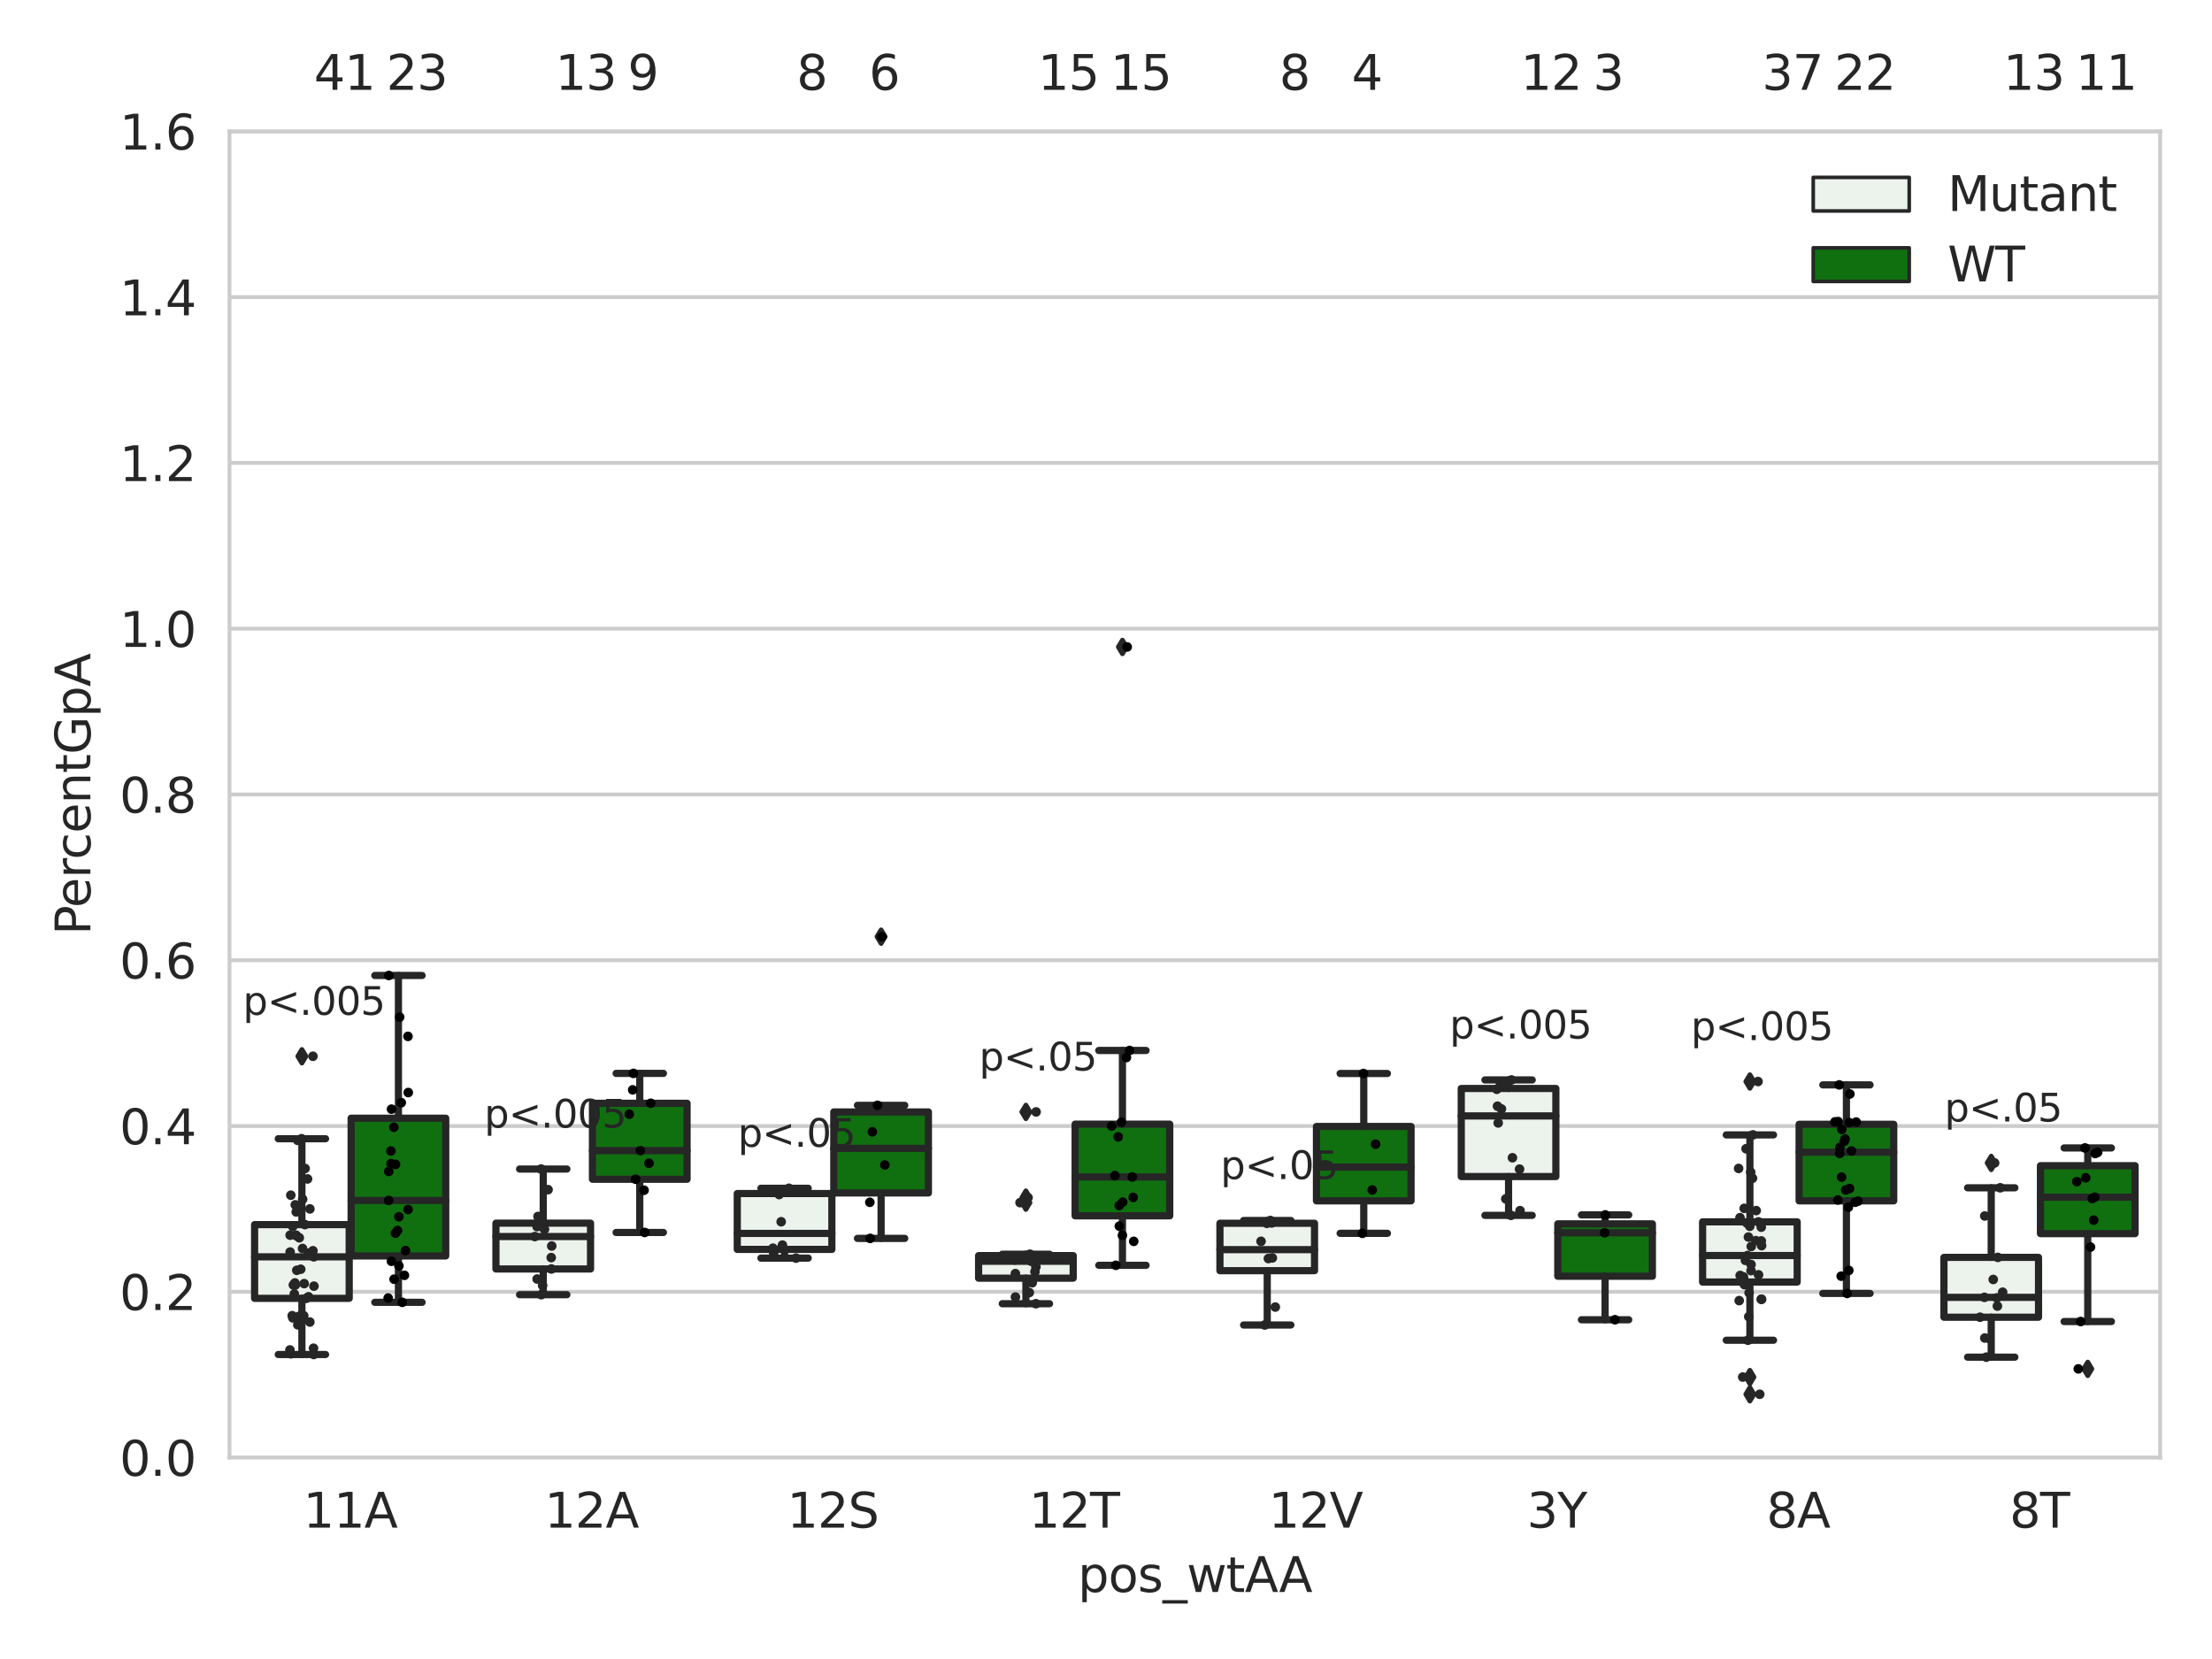 <?xml version="1.0" encoding="utf-8" standalone="no"?>
<!DOCTYPE svg PUBLIC "-//W3C//DTD SVG 1.1//EN"
  "http://www.w3.org/Graphics/SVG/1.1/DTD/svg11.dtd">
<svg xmlns:xlink="http://www.w3.org/1999/xlink" width="460.8pt" height="345.6pt" viewBox="0 0 460.8 345.6" xmlns="http://www.w3.org/2000/svg" version="1.1">
 <defs>
  <style type="text/css">*{stroke-linejoin: round; stroke-linecap: butt}</style>
 </defs>
 <g id="figure_1">
  <g id="patch_1">
   <path d="M 0 345.6 
L 460.8 345.6 
L 460.8 0 
L 0 0 
z
" style="fill: #ffffff"/>
  </g>
  <g id="axes_1">
   <g id="patch_2">
    <path d="M 47.81 303.64 
L 450 303.64 
L 450 27.354 
L 47.81 27.354 
z
" style="fill: #ffffff"/>
   </g>
   <g id="matplotlib.axis_1">
    <g id="xtick_1">
     <g id="text_1">
      <!-- 11A -->
      <g style="fill: #262626" transform="translate(63.164 318.238)scale(0.1 -0.1)">
       <defs>
        <path id="DejaVuSans-31" d="M 794 531 
L 1825 531 
L 1825 4091 
L 703 3866 
L 703 4441 
L 1819 4666 
L 2450 4666 
L 2450 531 
L 3481 531 
L 3481 0 
L 794 0 
L 794 531 
z
" transform="scale(0.016)"/>
        <path id="DejaVuSans-41" d="M 2188 4044 
L 1331 1722 
L 3047 1722 
L 2188 4044 
z
M 1831 4666 
L 2547 4666 
L 4325 0 
L 3669 0 
L 3244 1197 
L 1141 1197 
L 716 0 
L 50 0 
L 1831 4666 
z
" transform="scale(0.016)"/>
       </defs>
       <use xlink:href="#DejaVuSans-31"/>
       <use xlink:href="#DejaVuSans-31" x="63.623"/>
       <use xlink:href="#DejaVuSans-41" x="127.246"/>
      </g>
     </g>
    </g>
    <g id="xtick_2">
     <g id="text_2">
      <!-- 12A -->
      <g style="fill: #262626" transform="translate(113.438 318.238)scale(0.1 -0.1)">
       <defs>
        <path id="DejaVuSans-32" d="M 1228 531 
L 3431 531 
L 3431 0 
L 469 0 
L 469 531 
Q 828 903 1448 1529 
Q 2069 2156 2228 2338 
Q 2531 2678 2651 2914 
Q 2772 3150 2772 3378 
Q 2772 3750 2511 3984 
Q 2250 4219 1831 4219 
Q 1534 4219 1204 4116 
Q 875 4013 500 3803 
L 500 4441 
Q 881 4594 1212 4672 
Q 1544 4750 1819 4750 
Q 2544 4750 2975 4387 
Q 3406 4025 3406 3419 
Q 3406 3131 3298 2873 
Q 3191 2616 2906 2266 
Q 2828 2175 2409 1742 
Q 1991 1309 1228 531 
z
" transform="scale(0.016)"/>
       </defs>
       <use xlink:href="#DejaVuSans-31"/>
       <use xlink:href="#DejaVuSans-32" x="63.623"/>
       <use xlink:href="#DejaVuSans-41" x="127.246"/>
      </g>
     </g>
    </g>
    <g id="xtick_3">
     <g id="text_3">
      <!-- 12S -->
      <g style="fill: #262626" transform="translate(163.958 318.238)scale(0.1 -0.1)">
       <defs>
        <path id="DejaVuSans-53" d="M 3425 4513 
L 3425 3897 
Q 3066 4069 2747 4153 
Q 2428 4238 2131 4238 
Q 1616 4238 1336 4038 
Q 1056 3838 1056 3469 
Q 1056 3159 1242 3001 
Q 1428 2844 1947 2747 
L 2328 2669 
Q 3034 2534 3370 2195 
Q 3706 1856 3706 1288 
Q 3706 609 3251 259 
Q 2797 -91 1919 -91 
Q 1588 -91 1214 -16 
Q 841 59 441 206 
L 441 856 
Q 825 641 1194 531 
Q 1563 422 1919 422 
Q 2459 422 2753 634 
Q 3047 847 3047 1241 
Q 3047 1584 2836 1778 
Q 2625 1972 2144 2069 
L 1759 2144 
Q 1053 2284 737 2584 
Q 422 2884 422 3419 
Q 422 4038 858 4394 
Q 1294 4750 2059 4750 
Q 2388 4750 2728 4690 
Q 3069 4631 3425 4513 
z
" transform="scale(0.016)"/>
       </defs>
       <use xlink:href="#DejaVuSans-31"/>
       <use xlink:href="#DejaVuSans-32" x="63.623"/>
       <use xlink:href="#DejaVuSans-53" x="127.246"/>
      </g>
     </g>
    </g>
    <g id="xtick_4">
     <g id="text_4">
      <!-- 12T -->
      <g style="fill: #262626" transform="translate(214.352 318.238)scale(0.1 -0.1)">
       <defs>
        <path id="DejaVuSans-54" d="M -19 4666 
L 3928 4666 
L 3928 4134 
L 2272 4134 
L 2272 0 
L 1638 0 
L 1638 4134 
L -19 4134 
L -19 4666 
z
" transform="scale(0.016)"/>
       </defs>
       <use xlink:href="#DejaVuSans-31"/>
       <use xlink:href="#DejaVuSans-32" x="63.623"/>
       <use xlink:href="#DejaVuSans-54" x="127.246"/>
      </g>
     </g>
    </g>
    <g id="xtick_5">
     <g id="text_5">
      <!-- 12V -->
      <g style="fill: #262626" transform="translate(264.259 318.238)scale(0.1 -0.1)">
       <defs>
        <path id="DejaVuSans-56" d="M 1831 0 
L 50 4666 
L 709 4666 
L 2188 738 
L 3669 4666 
L 4325 4666 
L 2547 0 
L 1831 0 
z
" transform="scale(0.016)"/>
       </defs>
       <use xlink:href="#DejaVuSans-31"/>
       <use xlink:href="#DejaVuSans-32" x="63.623"/>
       <use xlink:href="#DejaVuSans-56" x="127.246"/>
      </g>
     </g>
    </g>
    <g id="xtick_6">
     <g id="text_6">
      <!-- 3Y -->
      <g style="fill: #262626" transform="translate(318.08 318.238)scale(0.1 -0.1)">
       <defs>
        <path id="DejaVuSans-33" d="M 2597 2516 
Q 3050 2419 3304 2112 
Q 3559 1806 3559 1356 
Q 3559 666 3084 287 
Q 2609 -91 1734 -91 
Q 1441 -91 1130 -33 
Q 819 25 488 141 
L 488 750 
Q 750 597 1062 519 
Q 1375 441 1716 441 
Q 2309 441 2620 675 
Q 2931 909 2931 1356 
Q 2931 1769 2642 2001 
Q 2353 2234 1838 2234 
L 1294 2234 
L 1294 2753 
L 1863 2753 
Q 2328 2753 2575 2939 
Q 2822 3125 2822 3475 
Q 2822 3834 2567 4026 
Q 2313 4219 1838 4219 
Q 1578 4219 1281 4162 
Q 984 4106 628 3988 
L 628 4550 
Q 988 4650 1302 4700 
Q 1616 4750 1894 4750 
Q 2613 4750 3031 4423 
Q 3450 4097 3450 3541 
Q 3450 3153 3228 2886 
Q 3006 2619 2597 2516 
z
" transform="scale(0.016)"/>
        <path id="DejaVuSans-59" d="M -13 4666 
L 666 4666 
L 1959 2747 
L 3244 4666 
L 3922 4666 
L 2272 2222 
L 2272 0 
L 1638 0 
L 1638 2222 
L -13 4666 
z
" transform="scale(0.016)"/>
       </defs>
       <use xlink:href="#DejaVuSans-33"/>
       <use xlink:href="#DejaVuSans-59" x="63.623"/>
      </g>
     </g>
    </g>
    <g id="xtick_7">
     <g id="text_7">
      <!-- 8A -->
      <g style="fill: #262626" transform="translate(367.988 318.238)scale(0.1 -0.1)">
       <defs>
        <path id="DejaVuSans-38" d="M 2034 2216 
Q 1584 2216 1326 1975 
Q 1069 1734 1069 1313 
Q 1069 891 1326 650 
Q 1584 409 2034 409 
Q 2484 409 2743 651 
Q 3003 894 3003 1313 
Q 3003 1734 2745 1975 
Q 2488 2216 2034 2216 
z
M 1403 2484 
Q 997 2584 770 2862 
Q 544 3141 544 3541 
Q 544 4100 942 4425 
Q 1341 4750 2034 4750 
Q 2731 4750 3128 4425 
Q 3525 4100 3525 3541 
Q 3525 3141 3298 2862 
Q 3072 2584 2669 2484 
Q 3125 2378 3379 2068 
Q 3634 1759 3634 1313 
Q 3634 634 3220 271 
Q 2806 -91 2034 -91 
Q 1263 -91 848 271 
Q 434 634 434 1313 
Q 434 1759 690 2068 
Q 947 2378 1403 2484 
z
M 1172 3481 
Q 1172 3119 1398 2916 
Q 1625 2713 2034 2713 
Q 2441 2713 2670 2916 
Q 2900 3119 2900 3481 
Q 2900 3844 2670 4047 
Q 2441 4250 2034 4250 
Q 1625 4250 1398 4047 
Q 1172 3844 1172 3481 
z
" transform="scale(0.016)"/>
       </defs>
       <use xlink:href="#DejaVuSans-38"/>
       <use xlink:href="#DejaVuSans-41" x="63.623"/>
      </g>
     </g>
    </g>
    <g id="xtick_8">
     <g id="text_8">
      <!-- 8T -->
      <g style="fill: #262626" transform="translate(418.628 318.238)scale(0.1 -0.1)">
       <use xlink:href="#DejaVuSans-38"/>
       <use xlink:href="#DejaVuSans-54" x="63.623"/>
      </g>
     </g>
    </g>
    <g id="text_9">
     <!-- pos_wtAA -->
     <g style="fill: #262626" transform="translate(224.539 331.638)scale(0.1 -0.1)">
      <defs>
       <path id="DejaVuSans-70" d="M 1159 525 
L 1159 -1331 
L 581 -1331 
L 581 3500 
L 1159 3500 
L 1159 2969 
Q 1341 3281 1617 3432 
Q 1894 3584 2278 3584 
Q 2916 3584 3314 3078 
Q 3713 2572 3713 1747 
Q 3713 922 3314 415 
Q 2916 -91 2278 -91 
Q 1894 -91 1617 61 
Q 1341 213 1159 525 
z
M 3116 1747 
Q 3116 2381 2855 2742 
Q 2594 3103 2138 3103 
Q 1681 3103 1420 2742 
Q 1159 2381 1159 1747 
Q 1159 1113 1420 752 
Q 1681 391 2138 391 
Q 2594 391 2855 752 
Q 3116 1113 3116 1747 
z
" transform="scale(0.016)"/>
       <path id="DejaVuSans-6f" d="M 1959 3097 
Q 1497 3097 1228 2736 
Q 959 2375 959 1747 
Q 959 1119 1226 758 
Q 1494 397 1959 397 
Q 2419 397 2687 759 
Q 2956 1122 2956 1747 
Q 2956 2369 2687 2733 
Q 2419 3097 1959 3097 
z
M 1959 3584 
Q 2709 3584 3137 3096 
Q 3566 2609 3566 1747 
Q 3566 888 3137 398 
Q 2709 -91 1959 -91 
Q 1206 -91 779 398 
Q 353 888 353 1747 
Q 353 2609 779 3096 
Q 1206 3584 1959 3584 
z
" transform="scale(0.016)"/>
       <path id="DejaVuSans-73" d="M 2834 3397 
L 2834 2853 
Q 2591 2978 2328 3040 
Q 2066 3103 1784 3103 
Q 1356 3103 1142 2972 
Q 928 2841 928 2578 
Q 928 2378 1081 2264 
Q 1234 2150 1697 2047 
L 1894 2003 
Q 2506 1872 2764 1633 
Q 3022 1394 3022 966 
Q 3022 478 2636 193 
Q 2250 -91 1575 -91 
Q 1294 -91 989 -36 
Q 684 19 347 128 
L 347 722 
Q 666 556 975 473 
Q 1284 391 1588 391 
Q 1994 391 2212 530 
Q 2431 669 2431 922 
Q 2431 1156 2273 1281 
Q 2116 1406 1581 1522 
L 1381 1569 
Q 847 1681 609 1914 
Q 372 2147 372 2553 
Q 372 3047 722 3315 
Q 1072 3584 1716 3584 
Q 2034 3584 2315 3537 
Q 2597 3491 2834 3397 
z
" transform="scale(0.016)"/>
       <path id="DejaVuSans-5f" d="M 3263 -1063 
L 3263 -1509 
L -63 -1509 
L -63 -1063 
L 3263 -1063 
z
" transform="scale(0.016)"/>
       <path id="DejaVuSans-77" d="M 269 3500 
L 844 3500 
L 1563 769 
L 2278 3500 
L 2956 3500 
L 3675 769 
L 4391 3500 
L 4966 3500 
L 4050 0 
L 3372 0 
L 2619 2869 
L 1863 0 
L 1184 0 
L 269 3500 
z
" transform="scale(0.016)"/>
       <path id="DejaVuSans-74" d="M 1172 4494 
L 1172 3500 
L 2356 3500 
L 2356 3053 
L 1172 3053 
L 1172 1153 
Q 1172 725 1289 603 
Q 1406 481 1766 481 
L 2356 481 
L 2356 0 
L 1766 0 
Q 1100 0 847 248 
Q 594 497 594 1153 
L 594 3053 
L 172 3053 
L 172 3500 
L 594 3500 
L 594 4494 
L 1172 4494 
z
" transform="scale(0.016)"/>
      </defs>
      <use xlink:href="#DejaVuSans-70"/>
      <use xlink:href="#DejaVuSans-6f" x="63.477"/>
      <use xlink:href="#DejaVuSans-73" x="124.658"/>
      <use xlink:href="#DejaVuSans-5f" x="176.758"/>
      <use xlink:href="#DejaVuSans-77" x="226.758"/>
      <use xlink:href="#DejaVuSans-74" x="308.545"/>
      <use xlink:href="#DejaVuSans-41" x="347.754"/>
      <use xlink:href="#DejaVuSans-41" x="418.912"/>
     </g>
    </g>
   </g>
   <g id="matplotlib.axis_2">
    <g id="ytick_1">
     <g id="line2d_1">
      <path d="M 47.81 303.64 
L 450 303.64 
" clip-path="url(#p361722ddcd)" style="fill: none; stroke: #cccccc; stroke-width: 0.8; stroke-linecap: round"/>
     </g>
     <g id="text_10">
      <!-- 0.0 -->
      <g style="fill: #262626" transform="translate(24.907 307.439)scale(0.1 -0.1)">
       <defs>
        <path id="DejaVuSans-30" d="M 2034 4250 
Q 1547 4250 1301 3770 
Q 1056 3291 1056 2328 
Q 1056 1369 1301 889 
Q 1547 409 2034 409 
Q 2525 409 2770 889 
Q 3016 1369 3016 2328 
Q 3016 3291 2770 3770 
Q 2525 4250 2034 4250 
z
M 2034 4750 
Q 2819 4750 3233 4129 
Q 3647 3509 3647 2328 
Q 3647 1150 3233 529 
Q 2819 -91 2034 -91 
Q 1250 -91 836 529 
Q 422 1150 422 2328 
Q 422 3509 836 4129 
Q 1250 4750 2034 4750 
z
" transform="scale(0.016)"/>
        <path id="DejaVuSans-2e" d="M 684 794 
L 1344 794 
L 1344 0 
L 684 0 
L 684 794 
z
" transform="scale(0.016)"/>
       </defs>
       <use xlink:href="#DejaVuSans-30"/>
       <use xlink:href="#DejaVuSans-2e" x="63.623"/>
       <use xlink:href="#DejaVuSans-30" x="95.41"/>
      </g>
     </g>
    </g>
    <g id="ytick_2">
     <g id="line2d_2">
      <path d="M 47.81 269.104 
L 450 269.104 
" clip-path="url(#p361722ddcd)" style="fill: none; stroke: #cccccc; stroke-width: 0.8; stroke-linecap: round"/>
     </g>
     <g id="text_11">
      <!-- 0.2 -->
      <g style="fill: #262626" transform="translate(24.907 272.903)scale(0.1 -0.1)">
       <use xlink:href="#DejaVuSans-30"/>
       <use xlink:href="#DejaVuSans-2e" x="63.623"/>
       <use xlink:href="#DejaVuSans-32" x="95.41"/>
      </g>
     </g>
    </g>
    <g id="ytick_3">
     <g id="line2d_3">
      <path d="M 47.81 234.568 
L 450 234.568 
" clip-path="url(#p361722ddcd)" style="fill: none; stroke: #cccccc; stroke-width: 0.8; stroke-linecap: round"/>
     </g>
     <g id="text_12">
      <!-- 0.4 -->
      <g style="fill: #262626" transform="translate(24.907 238.368)scale(0.1 -0.1)">
       <defs>
        <path id="DejaVuSans-34" d="M 2419 4116 
L 825 1625 
L 2419 1625 
L 2419 4116 
z
M 2253 4666 
L 3047 4666 
L 3047 1625 
L 3713 1625 
L 3713 1100 
L 3047 1100 
L 3047 0 
L 2419 0 
L 2419 1100 
L 313 1100 
L 313 1709 
L 2253 4666 
z
" transform="scale(0.016)"/>
       </defs>
       <use xlink:href="#DejaVuSans-30"/>
       <use xlink:href="#DejaVuSans-2e" x="63.623"/>
       <use xlink:href="#DejaVuSans-34" x="95.41"/>
      </g>
     </g>
    </g>
    <g id="ytick_4">
     <g id="line2d_4">
      <path d="M 47.81 200.033 
L 450 200.033 
" clip-path="url(#p361722ddcd)" style="fill: none; stroke: #cccccc; stroke-width: 0.8; stroke-linecap: round"/>
     </g>
     <g id="text_13">
      <!-- 0.6 -->
      <g style="fill: #262626" transform="translate(24.907 203.832)scale(0.1 -0.1)">
       <defs>
        <path id="DejaVuSans-36" d="M 2113 2584 
Q 1688 2584 1439 2293 
Q 1191 2003 1191 1497 
Q 1191 994 1439 701 
Q 1688 409 2113 409 
Q 2538 409 2786 701 
Q 3034 994 3034 1497 
Q 3034 2003 2786 2293 
Q 2538 2584 2113 2584 
z
M 3366 4563 
L 3366 3988 
Q 3128 4100 2886 4159 
Q 2644 4219 2406 4219 
Q 1781 4219 1451 3797 
Q 1122 3375 1075 2522 
Q 1259 2794 1537 2939 
Q 1816 3084 2150 3084 
Q 2853 3084 3261 2657 
Q 3669 2231 3669 1497 
Q 3669 778 3244 343 
Q 2819 -91 2113 -91 
Q 1303 -91 875 529 
Q 447 1150 447 2328 
Q 447 3434 972 4092 
Q 1497 4750 2381 4750 
Q 2619 4750 2861 4703 
Q 3103 4656 3366 4563 
z
" transform="scale(0.016)"/>
       </defs>
       <use xlink:href="#DejaVuSans-30"/>
       <use xlink:href="#DejaVuSans-2e" x="63.623"/>
       <use xlink:href="#DejaVuSans-36" x="95.41"/>
      </g>
     </g>
    </g>
    <g id="ytick_5">
     <g id="line2d_5">
      <path d="M 47.81 165.497 
L 450 165.497 
" clip-path="url(#p361722ddcd)" style="fill: none; stroke: #cccccc; stroke-width: 0.8; stroke-linecap: round"/>
     </g>
     <g id="text_14">
      <!-- 0.8 -->
      <g style="fill: #262626" transform="translate(24.907 169.296)scale(0.1 -0.1)">
       <use xlink:href="#DejaVuSans-30"/>
       <use xlink:href="#DejaVuSans-2e" x="63.623"/>
       <use xlink:href="#DejaVuSans-38" x="95.41"/>
      </g>
     </g>
    </g>
    <g id="ytick_6">
     <g id="line2d_6">
      <path d="M 47.81 130.961 
L 450 130.961 
" clip-path="url(#p361722ddcd)" style="fill: none; stroke: #cccccc; stroke-width: 0.8; stroke-linecap: round"/>
     </g>
     <g id="text_15">
      <!-- 1.0 -->
      <g style="fill: #262626" transform="translate(24.907 134.76)scale(0.1 -0.1)">
       <use xlink:href="#DejaVuSans-31"/>
       <use xlink:href="#DejaVuSans-2e" x="63.623"/>
       <use xlink:href="#DejaVuSans-30" x="95.41"/>
      </g>
     </g>
    </g>
    <g id="ytick_7">
     <g id="line2d_7">
      <path d="M 47.81 96.425 
L 450 96.425 
" clip-path="url(#p361722ddcd)" style="fill: none; stroke: #cccccc; stroke-width: 0.8; stroke-linecap: round"/>
     </g>
     <g id="text_16">
      <!-- 1.2 -->
      <g style="fill: #262626" transform="translate(24.907 100.225)scale(0.1 -0.1)">
       <use xlink:href="#DejaVuSans-31"/>
       <use xlink:href="#DejaVuSans-2e" x="63.623"/>
       <use xlink:href="#DejaVuSans-32" x="95.41"/>
      </g>
     </g>
    </g>
    <g id="ytick_8">
     <g id="line2d_8">
      <path d="M 47.81 61.89 
L 450 61.89 
" clip-path="url(#p361722ddcd)" style="fill: none; stroke: #cccccc; stroke-width: 0.8; stroke-linecap: round"/>
     </g>
     <g id="text_17">
      <!-- 1.4 -->
      <g style="fill: #262626" transform="translate(24.907 65.689)scale(0.1 -0.1)">
       <use xlink:href="#DejaVuSans-31"/>
       <use xlink:href="#DejaVuSans-2e" x="63.623"/>
       <use xlink:href="#DejaVuSans-34" x="95.41"/>
      </g>
     </g>
    </g>
    <g id="ytick_9">
     <g id="line2d_9">
      <path d="M 47.81 27.354 
L 450 27.354 
" clip-path="url(#p361722ddcd)" style="fill: none; stroke: #cccccc; stroke-width: 0.8; stroke-linecap: round"/>
     </g>
     <g id="text_18">
      <!-- 1.6 -->
      <g style="fill: #262626" transform="translate(24.907 31.153)scale(0.1 -0.1)">
       <use xlink:href="#DejaVuSans-31"/>
       <use xlink:href="#DejaVuSans-2e" x="63.623"/>
       <use xlink:href="#DejaVuSans-36" x="95.41"/>
      </g>
     </g>
    </g>
    <g id="text_19">
     <!-- PercentGpA -->
     <g style="fill: #262626" transform="translate(18.827 194.774)rotate(-90)scale(0.1 -0.1)">
      <defs>
       <path id="DejaVuSans-50" d="M 1259 4147 
L 1259 2394 
L 2053 2394 
Q 2494 2394 2734 2622 
Q 2975 2850 2975 3272 
Q 2975 3691 2734 3919 
Q 2494 4147 2053 4147 
L 1259 4147 
z
M 628 4666 
L 2053 4666 
Q 2838 4666 3239 4311 
Q 3641 3956 3641 3272 
Q 3641 2581 3239 2228 
Q 2838 1875 2053 1875 
L 1259 1875 
L 1259 0 
L 628 0 
L 628 4666 
z
" transform="scale(0.016)"/>
       <path id="DejaVuSans-65" d="M 3597 1894 
L 3597 1613 
L 953 1613 
Q 991 1019 1311 708 
Q 1631 397 2203 397 
Q 2534 397 2845 478 
Q 3156 559 3463 722 
L 3463 178 
Q 3153 47 2828 -22 
Q 2503 -91 2169 -91 
Q 1331 -91 842 396 
Q 353 884 353 1716 
Q 353 2575 817 3079 
Q 1281 3584 2069 3584 
Q 2775 3584 3186 3129 
Q 3597 2675 3597 1894 
z
M 3022 2063 
Q 3016 2534 2758 2815 
Q 2500 3097 2075 3097 
Q 1594 3097 1305 2825 
Q 1016 2553 972 2059 
L 3022 2063 
z
" transform="scale(0.016)"/>
       <path id="DejaVuSans-72" d="M 2631 2963 
Q 2534 3019 2420 3045 
Q 2306 3072 2169 3072 
Q 1681 3072 1420 2755 
Q 1159 2438 1159 1844 
L 1159 0 
L 581 0 
L 581 3500 
L 1159 3500 
L 1159 2956 
Q 1341 3275 1631 3429 
Q 1922 3584 2338 3584 
Q 2397 3584 2469 3576 
Q 2541 3569 2628 3553 
L 2631 2963 
z
" transform="scale(0.016)"/>
       <path id="DejaVuSans-63" d="M 3122 3366 
L 3122 2828 
Q 2878 2963 2633 3030 
Q 2388 3097 2138 3097 
Q 1578 3097 1268 2742 
Q 959 2388 959 1747 
Q 959 1106 1268 751 
Q 1578 397 2138 397 
Q 2388 397 2633 464 
Q 2878 531 3122 666 
L 3122 134 
Q 2881 22 2623 -34 
Q 2366 -91 2075 -91 
Q 1284 -91 818 406 
Q 353 903 353 1747 
Q 353 2603 823 3093 
Q 1294 3584 2113 3584 
Q 2378 3584 2631 3529 
Q 2884 3475 3122 3366 
z
" transform="scale(0.016)"/>
       <path id="DejaVuSans-6e" d="M 3513 2113 
L 3513 0 
L 2938 0 
L 2938 2094 
Q 2938 2591 2744 2837 
Q 2550 3084 2163 3084 
Q 1697 3084 1428 2787 
Q 1159 2491 1159 1978 
L 1159 0 
L 581 0 
L 581 3500 
L 1159 3500 
L 1159 2956 
Q 1366 3272 1645 3428 
Q 1925 3584 2291 3584 
Q 2894 3584 3203 3211 
Q 3513 2838 3513 2113 
z
" transform="scale(0.016)"/>
       <path id="DejaVuSans-47" d="M 3809 666 
L 3809 1919 
L 2778 1919 
L 2778 2438 
L 4434 2438 
L 4434 434 
Q 4069 175 3628 42 
Q 3188 -91 2688 -91 
Q 1594 -91 976 548 
Q 359 1188 359 2328 
Q 359 3472 976 4111 
Q 1594 4750 2688 4750 
Q 3144 4750 3555 4637 
Q 3966 4525 4313 4306 
L 4313 3634 
Q 3963 3931 3569 4081 
Q 3175 4231 2741 4231 
Q 1884 4231 1454 3753 
Q 1025 3275 1025 2328 
Q 1025 1384 1454 906 
Q 1884 428 2741 428 
Q 3075 428 3337 486 
Q 3600 544 3809 666 
z
" transform="scale(0.016)"/>
      </defs>
      <use xlink:href="#DejaVuSans-50"/>
      <use xlink:href="#DejaVuSans-65" x="56.678"/>
      <use xlink:href="#DejaVuSans-72" x="118.201"/>
      <use xlink:href="#DejaVuSans-63" x="157.064"/>
      <use xlink:href="#DejaVuSans-65" x="212.045"/>
      <use xlink:href="#DejaVuSans-6e" x="273.568"/>
      <use xlink:href="#DejaVuSans-74" x="336.947"/>
      <use xlink:href="#DejaVuSans-47" x="376.156"/>
      <use xlink:href="#DejaVuSans-70" x="453.646"/>
      <use xlink:href="#DejaVuSans-41" x="517.123"/>
     </g>
    </g>
   </g>
   <g id="patch_3">
    <path d="M 53.038 270.467 
L 72.746 270.467 
L 72.746 255.11 
L 53.038 255.11 
L 53.038 270.467 
z
" clip-path="url(#p361722ddcd)" style="fill: #ecf2ec; stroke: #262626; stroke-width: 1.5; stroke-linejoin: miter"/>
   </g>
   <g id="patch_4">
    <path d="M 73.148 261.635 
L 92.855 261.635 
L 92.855 232.943 
L 73.148 232.943 
L 73.148 261.635 
z
" clip-path="url(#p361722ddcd)" style="fill: #107010; stroke: #262626; stroke-width: 1.5; stroke-linejoin: miter"/>
   </g>
   <g id="patch_5">
    <path d="M 103.312 264.35 
L 123.02 264.35 
L 123.02 254.809 
L 103.312 254.809 
L 103.312 264.35 
z
" clip-path="url(#p361722ddcd)" style="fill: #ecf2ec; stroke: #262626; stroke-width: 1.5; stroke-linejoin: miter"/>
   </g>
   <g id="patch_6">
    <path d="M 123.422 245.659 
L 143.129 245.659 
L 143.129 229.83 
L 123.422 229.83 
L 123.422 245.659 
z
" clip-path="url(#p361722ddcd)" style="fill: #107010; stroke: #262626; stroke-width: 1.5; stroke-linejoin: miter"/>
   </g>
   <g id="patch_7">
    <path d="M 153.586 260.276 
L 173.293 260.276 
L 173.293 248.638 
L 153.586 248.638 
L 153.586 260.276 
z
" clip-path="url(#p361722ddcd)" style="fill: #ecf2ec; stroke: #262626; stroke-width: 1.5; stroke-linejoin: miter"/>
   </g>
   <g id="patch_8">
    <path d="M 173.695 248.514 
L 193.403 248.514 
L 193.403 231.639 
L 173.695 231.639 
L 173.695 248.514 
z
" clip-path="url(#p361722ddcd)" style="fill: #107010; stroke: #262626; stroke-width: 1.5; stroke-linejoin: miter"/>
   </g>
   <g id="patch_9">
    <path d="M 203.86 266.265 
L 223.567 266.265 
L 223.567 261.566 
L 203.86 261.566 
L 203.86 266.265 
z
" clip-path="url(#p361722ddcd)" style="fill: #ecf2ec; stroke: #262626; stroke-width: 1.5; stroke-linejoin: miter"/>
   </g>
   <g id="patch_10">
    <path d="M 223.969 253.279 
L 243.677 253.279 
L 243.677 234.181 
L 223.969 234.181 
L 223.969 253.279 
z
" clip-path="url(#p361722ddcd)" style="fill: #107010; stroke: #262626; stroke-width: 1.5; stroke-linejoin: miter"/>
   </g>
   <g id="patch_11">
    <path d="M 254.133 264.705 
L 273.841 264.705 
L 273.841 254.824 
L 254.133 254.824 
L 254.133 264.705 
z
" clip-path="url(#p361722ddcd)" style="fill: #ecf2ec; stroke: #262626; stroke-width: 1.5; stroke-linejoin: miter"/>
   </g>
   <g id="patch_12">
    <path d="M 274.243 250.157 
L 293.95 250.157 
L 293.95 234.669 
L 274.243 234.669 
L 274.243 250.157 
z
" clip-path="url(#p361722ddcd)" style="fill: #107010; stroke: #262626; stroke-width: 1.5; stroke-linejoin: miter"/>
   </g>
   <g id="patch_13">
    <path d="M 304.407 245.1 
L 324.115 245.1 
L 324.115 226.747 
L 304.407 226.747 
L 304.407 245.1 
z
" clip-path="url(#p361722ddcd)" style="fill: #ecf2ec; stroke: #262626; stroke-width: 1.5; stroke-linejoin: miter"/>
   </g>
   <g id="patch_14">
    <path d="M 324.517 265.867 
L 344.224 265.867 
L 344.224 254.947 
L 324.517 254.947 
L 324.517 265.867 
z
" clip-path="url(#p361722ddcd)" style="fill: #107010; stroke: #262626; stroke-width: 1.5; stroke-linejoin: miter"/>
   </g>
   <g id="patch_15">
    <path d="M 354.681 267.074 
L 374.388 267.074 
L 374.388 254.533 
L 354.681 254.533 
L 354.681 267.074 
z
" clip-path="url(#p361722ddcd)" style="fill: #ecf2ec; stroke: #262626; stroke-width: 1.5; stroke-linejoin: miter"/>
   </g>
   <g id="patch_16">
    <path d="M 374.79 250.16 
L 394.498 250.16 
L 394.498 234.212 
L 374.79 234.212 
L 374.79 250.16 
z
" clip-path="url(#p361722ddcd)" style="fill: #107010; stroke: #262626; stroke-width: 1.5; stroke-linejoin: miter"/>
   </g>
   <g id="patch_17">
    <path d="M 404.955 274.399 
L 424.662 274.399 
L 424.662 261.936 
L 404.955 261.936 
L 404.955 274.399 
z
" clip-path="url(#p361722ddcd)" style="fill: #ecf2ec; stroke: #262626; stroke-width: 1.5; stroke-linejoin: miter"/>
   </g>
   <g id="patch_18">
    <path d="M 425.064 256.986 
L 444.772 256.986 
L 444.772 242.833 
L 425.064 242.833 
L 425.064 256.986 
z
" clip-path="url(#p361722ddcd)" style="fill: #107010; stroke: #262626; stroke-width: 1.5; stroke-linejoin: miter"/>
   </g>
   <g id="patch_19">
    <path d="M 72.947 303.64 
L 72.947 303.64 
L 72.947 303.64 
L 72.947 303.64 
z
" clip-path="url(#p361722ddcd)" style="fill: #ecf2ec; stroke: #262626; stroke-width: 0.75; stroke-linejoin: miter"/>
   </g>
   <g id="patch_20">
    <path d="M 72.947 303.64 
L 72.947 303.64 
L 72.947 303.64 
L 72.947 303.64 
z
" clip-path="url(#p361722ddcd)" style="fill: #107010; stroke: #262626; stroke-width: 0.75; stroke-linejoin: miter"/>
   </g>
   <g id="PathCollection_1"/>
   <g id="PathCollection_2"/>
   <g id="line2d_10">
    <path d="M 62.892 270.467 
L 62.892 282.167 
" clip-path="url(#p361722ddcd)" style="fill: none; stroke: #262626; stroke-width: 1.5; stroke-linecap: round"/>
   </g>
   <g id="line2d_11">
    <path d="M 62.892 255.11 
L 62.892 237.216 
" clip-path="url(#p361722ddcd)" style="fill: none; stroke: #262626; stroke-width: 1.5; stroke-linecap: round"/>
   </g>
   <g id="line2d_12">
    <path d="M 57.965 282.167 
L 67.819 282.167 
" clip-path="url(#p361722ddcd)" style="fill: none; stroke: #262626; stroke-width: 1.5; stroke-linecap: round"/>
   </g>
   <g id="line2d_13">
    <path d="M 57.965 237.216 
L 67.819 237.216 
" clip-path="url(#p361722ddcd)" style="fill: none; stroke: #262626; stroke-width: 1.5; stroke-linecap: round"/>
   </g>
   <g id="line2d_14">
    <defs>
     <path id="md31c298032" d="M -0 1.414 
L 0.849 0 
L 0 -1.414 
L -0.849 -0 
z
" style="stroke: #262626; stroke-linejoin: miter"/>
    </defs>
    <g clip-path="url(#p361722ddcd)">
     <use xlink:href="#md31c298032" x="62.892" y="220.043" style="fill: #262626; stroke: #262626; stroke-linejoin: miter"/>
    </g>
   </g>
   <g id="line2d_15">
    <path d="M 83.002 261.635 
L 83.002 271.298 
" clip-path="url(#p361722ddcd)" style="fill: none; stroke: #262626; stroke-width: 1.5; stroke-linecap: round"/>
   </g>
   <g id="line2d_16">
    <path d="M 83.002 232.943 
L 83.002 203.21 
" clip-path="url(#p361722ddcd)" style="fill: none; stroke: #262626; stroke-width: 1.5; stroke-linecap: round"/>
   </g>
   <g id="line2d_17">
    <path d="M 78.075 271.298 
L 87.928 271.298 
" clip-path="url(#p361722ddcd)" style="fill: none; stroke: #262626; stroke-width: 1.5; stroke-linecap: round"/>
   </g>
   <g id="line2d_18">
    <path d="M 78.075 203.21 
L 87.928 203.21 
" clip-path="url(#p361722ddcd)" style="fill: none; stroke: #262626; stroke-width: 1.5; stroke-linecap: round"/>
   </g>
   <g id="line2d_19"/>
   <g id="line2d_20">
    <path d="M 113.166 264.35 
L 113.166 269.704 
" clip-path="url(#p361722ddcd)" style="fill: none; stroke: #262626; stroke-width: 1.5; stroke-linecap: round"/>
   </g>
   <g id="line2d_21">
    <path d="M 113.166 254.809 
L 113.166 243.531 
" clip-path="url(#p361722ddcd)" style="fill: none; stroke: #262626; stroke-width: 1.5; stroke-linecap: round"/>
   </g>
   <g id="line2d_22">
    <path d="M 108.239 269.704 
L 118.093 269.704 
" clip-path="url(#p361722ddcd)" style="fill: none; stroke: #262626; stroke-width: 1.5; stroke-linecap: round"/>
   </g>
   <g id="line2d_23">
    <path d="M 108.239 243.531 
L 118.093 243.531 
" clip-path="url(#p361722ddcd)" style="fill: none; stroke: #262626; stroke-width: 1.5; stroke-linecap: round"/>
   </g>
   <g id="line2d_24"/>
   <g id="line2d_25">
    <path d="M 133.275 245.659 
L 133.275 256.743 
" clip-path="url(#p361722ddcd)" style="fill: none; stroke: #262626; stroke-width: 1.5; stroke-linecap: round"/>
   </g>
   <g id="line2d_26">
    <path d="M 133.275 229.83 
L 133.275 223.603 
" clip-path="url(#p361722ddcd)" style="fill: none; stroke: #262626; stroke-width: 1.5; stroke-linecap: round"/>
   </g>
   <g id="line2d_27">
    <path d="M 128.349 256.743 
L 138.202 256.743 
" clip-path="url(#p361722ddcd)" style="fill: none; stroke: #262626; stroke-width: 1.5; stroke-linecap: round"/>
   </g>
   <g id="line2d_28">
    <path d="M 128.349 223.603 
L 138.202 223.603 
" clip-path="url(#p361722ddcd)" style="fill: none; stroke: #262626; stroke-width: 1.5; stroke-linecap: round"/>
   </g>
   <g id="line2d_29"/>
   <g id="line2d_30">
    <path d="M 163.44 260.276 
L 163.44 262.088 
" clip-path="url(#p361722ddcd)" style="fill: none; stroke: #262626; stroke-width: 1.5; stroke-linecap: round"/>
   </g>
   <g id="line2d_31">
    <path d="M 163.44 248.638 
L 163.44 247.537 
" clip-path="url(#p361722ddcd)" style="fill: none; stroke: #262626; stroke-width: 1.5; stroke-linecap: round"/>
   </g>
   <g id="line2d_32">
    <path d="M 158.513 262.088 
L 168.366 262.088 
" clip-path="url(#p361722ddcd)" style="fill: none; stroke: #262626; stroke-width: 1.5; stroke-linecap: round"/>
   </g>
   <g id="line2d_33">
    <path d="M 158.513 247.537 
L 168.366 247.537 
" clip-path="url(#p361722ddcd)" style="fill: none; stroke: #262626; stroke-width: 1.5; stroke-linecap: round"/>
   </g>
   <g id="line2d_34"/>
   <g id="line2d_35">
    <path d="M 183.549 248.514 
L 183.549 257.981 
" clip-path="url(#p361722ddcd)" style="fill: none; stroke: #262626; stroke-width: 1.5; stroke-linecap: round"/>
   </g>
   <g id="line2d_36">
    <path d="M 183.549 231.639 
L 183.549 230.26 
" clip-path="url(#p361722ddcd)" style="fill: none; stroke: #262626; stroke-width: 1.5; stroke-linecap: round"/>
   </g>
   <g id="line2d_37">
    <path d="M 178.622 257.981 
L 188.476 257.981 
" clip-path="url(#p361722ddcd)" style="fill: none; stroke: #262626; stroke-width: 1.5; stroke-linecap: round"/>
   </g>
   <g id="line2d_38">
    <path d="M 178.622 230.26 
L 188.476 230.26 
" clip-path="url(#p361722ddcd)" style="fill: none; stroke: #262626; stroke-width: 1.5; stroke-linecap: round"/>
   </g>
   <g id="line2d_39">
    <g clip-path="url(#p361722ddcd)">
     <use xlink:href="#md31c298032" x="183.549" y="195.129" style="fill: #262626; stroke: #262626; stroke-linejoin: miter"/>
    </g>
   </g>
   <g id="line2d_40">
    <path d="M 213.713 266.265 
L 213.713 271.586 
" clip-path="url(#p361722ddcd)" style="fill: none; stroke: #262626; stroke-width: 1.5; stroke-linecap: round"/>
   </g>
   <g id="line2d_41">
    <path d="M 213.713 261.566 
L 213.713 261.276 
" clip-path="url(#p361722ddcd)" style="fill: none; stroke: #262626; stroke-width: 1.5; stroke-linecap: round"/>
   </g>
   <g id="line2d_42">
    <path d="M 208.787 271.586 
L 218.64 271.586 
" clip-path="url(#p361722ddcd)" style="fill: none; stroke: #262626; stroke-width: 1.5; stroke-linecap: round"/>
   </g>
   <g id="line2d_43">
    <path d="M 208.787 261.276 
L 218.64 261.276 
" clip-path="url(#p361722ddcd)" style="fill: none; stroke: #262626; stroke-width: 1.5; stroke-linecap: round"/>
   </g>
   <g id="line2d_44">
    <g clip-path="url(#p361722ddcd)">
     <use xlink:href="#md31c298032" x="213.713" y="231.632" style="fill: #262626; stroke: #262626; stroke-linejoin: miter"/>
     <use xlink:href="#md31c298032" x="213.713" y="249.486" style="fill: #262626; stroke: #262626; stroke-linejoin: miter"/>
     <use xlink:href="#md31c298032" x="213.713" y="250.533" style="fill: #262626; stroke: #262626; stroke-linejoin: miter"/>
    </g>
   </g>
   <g id="line2d_45">
    <path d="M 233.823 253.279 
L 233.823 263.585 
" clip-path="url(#p361722ddcd)" style="fill: none; stroke: #262626; stroke-width: 1.5; stroke-linecap: round"/>
   </g>
   <g id="line2d_46">
    <path d="M 233.823 234.181 
L 233.823 218.831 
" clip-path="url(#p361722ddcd)" style="fill: none; stroke: #262626; stroke-width: 1.5; stroke-linecap: round"/>
   </g>
   <g id="line2d_47">
    <path d="M 228.896 263.585 
L 238.75 263.585 
" clip-path="url(#p361722ddcd)" style="fill: none; stroke: #262626; stroke-width: 1.5; stroke-linecap: round"/>
   </g>
   <g id="line2d_48">
    <path d="M 228.896 218.831 
L 238.75 218.831 
" clip-path="url(#p361722ddcd)" style="fill: none; stroke: #262626; stroke-width: 1.5; stroke-linecap: round"/>
   </g>
   <g id="line2d_49">
    <g clip-path="url(#p361722ddcd)">
     <use xlink:href="#md31c298032" x="233.823" y="134.771" style="fill: #262626; stroke: #262626; stroke-linejoin: miter"/>
    </g>
   </g>
   <g id="line2d_50">
    <path d="M 263.987 264.705 
L 263.987 276.02 
" clip-path="url(#p361722ddcd)" style="fill: none; stroke: #262626; stroke-width: 1.5; stroke-linecap: round"/>
   </g>
   <g id="line2d_51">
    <path d="M 263.987 254.824 
L 263.987 254.25 
" clip-path="url(#p361722ddcd)" style="fill: none; stroke: #262626; stroke-width: 1.5; stroke-linecap: round"/>
   </g>
   <g id="line2d_52">
    <path d="M 259.06 276.02 
L 268.914 276.02 
" clip-path="url(#p361722ddcd)" style="fill: none; stroke: #262626; stroke-width: 1.5; stroke-linecap: round"/>
   </g>
   <g id="line2d_53">
    <path d="M 259.06 254.25 
L 268.914 254.25 
" clip-path="url(#p361722ddcd)" style="fill: none; stroke: #262626; stroke-width: 1.5; stroke-linecap: round"/>
   </g>
   <g id="line2d_54"/>
   <g id="line2d_55">
    <path d="M 284.097 250.157 
L 284.097 256.923 
" clip-path="url(#p361722ddcd)" style="fill: none; stroke: #262626; stroke-width: 1.5; stroke-linecap: round"/>
   </g>
   <g id="line2d_56">
    <path d="M 284.097 234.669 
L 284.097 223.633 
" clip-path="url(#p361722ddcd)" style="fill: none; stroke: #262626; stroke-width: 1.5; stroke-linecap: round"/>
   </g>
   <g id="line2d_57">
    <path d="M 279.17 256.923 
L 289.023 256.923 
" clip-path="url(#p361722ddcd)" style="fill: none; stroke: #262626; stroke-width: 1.5; stroke-linecap: round"/>
   </g>
   <g id="line2d_58">
    <path d="M 279.17 223.633 
L 289.023 223.633 
" clip-path="url(#p361722ddcd)" style="fill: none; stroke: #262626; stroke-width: 1.5; stroke-linecap: round"/>
   </g>
   <g id="line2d_59"/>
   <g id="line2d_60">
    <path d="M 314.261 245.1 
L 314.261 253.181 
" clip-path="url(#p361722ddcd)" style="fill: none; stroke: #262626; stroke-width: 1.5; stroke-linecap: round"/>
   </g>
   <g id="line2d_61">
    <path d="M 314.261 226.747 
L 314.261 224.974 
" clip-path="url(#p361722ddcd)" style="fill: none; stroke: #262626; stroke-width: 1.5; stroke-linecap: round"/>
   </g>
   <g id="line2d_62">
    <path d="M 309.334 253.181 
L 319.188 253.181 
" clip-path="url(#p361722ddcd)" style="fill: none; stroke: #262626; stroke-width: 1.5; stroke-linecap: round"/>
   </g>
   <g id="line2d_63">
    <path d="M 309.334 224.974 
L 319.188 224.974 
" clip-path="url(#p361722ddcd)" style="fill: none; stroke: #262626; stroke-width: 1.5; stroke-linecap: round"/>
   </g>
   <g id="line2d_64"/>
   <g id="line2d_65">
    <path d="M 334.37 265.867 
L 334.37 274.926 
" clip-path="url(#p361722ddcd)" style="fill: none; stroke: #262626; stroke-width: 1.5; stroke-linecap: round"/>
   </g>
   <g id="line2d_66">
    <path d="M 334.37 254.947 
L 334.37 253.087 
" clip-path="url(#p361722ddcd)" style="fill: none; stroke: #262626; stroke-width: 1.5; stroke-linecap: round"/>
   </g>
   <g id="line2d_67">
    <path d="M 329.444 274.926 
L 339.297 274.926 
" clip-path="url(#p361722ddcd)" style="fill: none; stroke: #262626; stroke-width: 1.5; stroke-linecap: round"/>
   </g>
   <g id="line2d_68">
    <path d="M 329.444 253.087 
L 339.297 253.087 
" clip-path="url(#p361722ddcd)" style="fill: none; stroke: #262626; stroke-width: 1.5; stroke-linecap: round"/>
   </g>
   <g id="line2d_69"/>
   <g id="line2d_70">
    <path d="M 364.535 267.074 
L 364.535 279.196 
" clip-path="url(#p361722ddcd)" style="fill: none; stroke: #262626; stroke-width: 1.5; stroke-linecap: round"/>
   </g>
   <g id="line2d_71">
    <path d="M 364.535 254.533 
L 364.535 236.418 
" clip-path="url(#p361722ddcd)" style="fill: none; stroke: #262626; stroke-width: 1.5; stroke-linecap: round"/>
   </g>
   <g id="line2d_72">
    <path d="M 359.608 279.196 
L 369.461 279.196 
" clip-path="url(#p361722ddcd)" style="fill: none; stroke: #262626; stroke-width: 1.5; stroke-linecap: round"/>
   </g>
   <g id="line2d_73">
    <path d="M 359.608 236.418 
L 369.461 236.418 
" clip-path="url(#p361722ddcd)" style="fill: none; stroke: #262626; stroke-width: 1.5; stroke-linecap: round"/>
   </g>
   <g id="line2d_74">
    <g clip-path="url(#p361722ddcd)">
     <use xlink:href="#md31c298032" x="364.535" y="286.868" style="fill: #262626; stroke: #262626; stroke-linejoin: miter"/>
     <use xlink:href="#md31c298032" x="364.535" y="290.449" style="fill: #262626; stroke: #262626; stroke-linejoin: miter"/>
     <use xlink:href="#md31c298032" x="364.535" y="225.303" style="fill: #262626; stroke: #262626; stroke-linejoin: miter"/>
    </g>
   </g>
   <g id="line2d_75">
    <path d="M 384.644 250.16 
L 384.644 269.444 
" clip-path="url(#p361722ddcd)" style="fill: none; stroke: #262626; stroke-width: 1.5; stroke-linecap: round"/>
   </g>
   <g id="line2d_76">
    <path d="M 384.644 234.212 
L 384.644 226.002 
" clip-path="url(#p361722ddcd)" style="fill: none; stroke: #262626; stroke-width: 1.5; stroke-linecap: round"/>
   </g>
   <g id="line2d_77">
    <path d="M 379.717 269.444 
L 389.571 269.444 
" clip-path="url(#p361722ddcd)" style="fill: none; stroke: #262626; stroke-width: 1.5; stroke-linecap: round"/>
   </g>
   <g id="line2d_78">
    <path d="M 379.717 226.002 
L 389.571 226.002 
" clip-path="url(#p361722ddcd)" style="fill: none; stroke: #262626; stroke-width: 1.5; stroke-linecap: round"/>
   </g>
   <g id="line2d_79"/>
   <g id="line2d_80">
    <path d="M 414.808 274.399 
L 414.808 282.721 
" clip-path="url(#p361722ddcd)" style="fill: none; stroke: #262626; stroke-width: 1.5; stroke-linecap: round"/>
   </g>
   <g id="line2d_81">
    <path d="M 414.808 261.936 
L 414.808 247.438 
" clip-path="url(#p361722ddcd)" style="fill: none; stroke: #262626; stroke-width: 1.5; stroke-linecap: round"/>
   </g>
   <g id="line2d_82">
    <path d="M 409.882 282.721 
L 419.735 282.721 
" clip-path="url(#p361722ddcd)" style="fill: none; stroke: #262626; stroke-width: 1.5; stroke-linecap: round"/>
   </g>
   <g id="line2d_83">
    <path d="M 409.882 247.438 
L 419.735 247.438 
" clip-path="url(#p361722ddcd)" style="fill: none; stroke: #262626; stroke-width: 1.5; stroke-linecap: round"/>
   </g>
   <g id="line2d_84">
    <g clip-path="url(#p361722ddcd)">
     <use xlink:href="#md31c298032" x="414.808" y="242.26" style="fill: #262626; stroke: #262626; stroke-linejoin: miter"/>
    </g>
   </g>
   <g id="line2d_85">
    <path d="M 434.918 256.986 
L 434.918 275.296 
" clip-path="url(#p361722ddcd)" style="fill: none; stroke: #262626; stroke-width: 1.5; stroke-linecap: round"/>
   </g>
   <g id="line2d_86">
    <path d="M 434.918 242.833 
L 434.918 239.138 
" clip-path="url(#p361722ddcd)" style="fill: none; stroke: #262626; stroke-width: 1.5; stroke-linecap: round"/>
   </g>
   <g id="line2d_87">
    <path d="M 429.991 275.296 
L 439.845 275.296 
" clip-path="url(#p361722ddcd)" style="fill: none; stroke: #262626; stroke-width: 1.5; stroke-linecap: round"/>
   </g>
   <g id="line2d_88">
    <path d="M 429.991 239.138 
L 439.845 239.138 
" clip-path="url(#p361722ddcd)" style="fill: none; stroke: #262626; stroke-width: 1.5; stroke-linecap: round"/>
   </g>
   <g id="line2d_89">
    <g clip-path="url(#p361722ddcd)">
     <use xlink:href="#md31c298032" x="434.918" y="285.162" style="fill: #262626; stroke: #262626; stroke-linejoin: miter"/>
    </g>
   </g>
   <g id="line2d_90">
    <path d="M 53.038 261.82 
L 72.746 261.82 
" clip-path="url(#p361722ddcd)" style="fill: none; stroke: #262626; stroke-width: 1.5; stroke-linecap: round"/>
   </g>
   <g id="line2d_91">
    <path d="M 73.148 250.068 
L 92.855 250.068 
" clip-path="url(#p361722ddcd)" style="fill: none; stroke: #262626; stroke-width: 1.5; stroke-linecap: round"/>
   </g>
   <g id="line2d_92">
    <path d="M 103.312 257.599 
L 123.02 257.599 
" clip-path="url(#p361722ddcd)" style="fill: none; stroke: #262626; stroke-width: 1.5; stroke-linecap: round"/>
   </g>
   <g id="line2d_93">
    <path d="M 123.422 239.696 
L 143.129 239.696 
" clip-path="url(#p361722ddcd)" style="fill: none; stroke: #262626; stroke-width: 1.5; stroke-linecap: round"/>
   </g>
   <g id="line2d_94">
    <path d="M 153.586 256.945 
L 173.293 256.945 
" clip-path="url(#p361722ddcd)" style="fill: none; stroke: #262626; stroke-width: 1.5; stroke-linecap: round"/>
   </g>
   <g id="line2d_95">
    <path d="M 173.695 239.227 
L 193.403 239.227 
" clip-path="url(#p361722ddcd)" style="fill: none; stroke: #262626; stroke-width: 1.5; stroke-linecap: round"/>
   </g>
   <g id="line2d_96">
    <path d="M 203.86 262.743 
L 223.567 262.743 
" clip-path="url(#p361722ddcd)" style="fill: none; stroke: #262626; stroke-width: 1.5; stroke-linecap: round"/>
   </g>
   <g id="line2d_97">
    <path d="M 223.969 245.182 
L 243.677 245.182 
" clip-path="url(#p361722ddcd)" style="fill: none; stroke: #262626; stroke-width: 1.5; stroke-linecap: round"/>
   </g>
   <g id="line2d_98">
    <path d="M 254.133 260.317 
L 273.841 260.317 
" clip-path="url(#p361722ddcd)" style="fill: none; stroke: #262626; stroke-width: 1.5; stroke-linecap: round"/>
   </g>
   <g id="line2d_99">
    <path d="M 274.243 243.125 
L 293.95 243.125 
" clip-path="url(#p361722ddcd)" style="fill: none; stroke: #262626; stroke-width: 1.5; stroke-linecap: round"/>
   </g>
   <g id="line2d_100">
    <path d="M 304.407 232.471 
L 324.115 232.471 
" clip-path="url(#p361722ddcd)" style="fill: none; stroke: #262626; stroke-width: 1.5; stroke-linecap: round"/>
   </g>
   <g id="line2d_101">
    <path d="M 324.517 256.807 
L 344.224 256.807 
" clip-path="url(#p361722ddcd)" style="fill: none; stroke: #262626; stroke-width: 1.5; stroke-linecap: round"/>
   </g>
   <g id="line2d_102">
    <path d="M 354.681 261.546 
L 374.388 261.546 
" clip-path="url(#p361722ddcd)" style="fill: none; stroke: #262626; stroke-width: 1.5; stroke-linecap: round"/>
   </g>
   <g id="line2d_103">
    <path d="M 374.79 240.019 
L 394.498 240.019 
" clip-path="url(#p361722ddcd)" style="fill: none; stroke: #262626; stroke-width: 1.5; stroke-linecap: round"/>
   </g>
   <g id="line2d_104">
    <path d="M 404.955 270.26 
L 424.662 270.26 
" clip-path="url(#p361722ddcd)" style="fill: none; stroke: #262626; stroke-width: 1.5; stroke-linecap: round"/>
   </g>
   <g id="line2d_105">
    <path d="M 425.064 249.397 
L 444.772 249.397 
" clip-path="url(#p361722ddcd)" style="fill: none; stroke: #262626; stroke-width: 1.5; stroke-linecap: round"/>
   </g>
   <g id="patch_21">
    <path d="M 47.81 303.64 
L 47.81 27.354 
" style="fill: none; stroke: #cccccc; stroke-width: 0.8; stroke-linejoin: miter; stroke-linecap: square"/>
   </g>
   <g id="patch_22">
    <path d="M 450 303.64 
L 450 27.354 
" style="fill: none; stroke: #cccccc; stroke-width: 0.8; stroke-linejoin: miter; stroke-linecap: square"/>
   </g>
   <g id="patch_23">
    <path d="M 47.81 303.64 
L 450 303.64 
" style="fill: none; stroke: #cccccc; stroke-width: 0.8; stroke-linejoin: miter; stroke-linecap: square"/>
   </g>
   <g id="patch_24">
    <path d="M 47.81 27.354 
L 450 27.354 
" style="fill: none; stroke: #cccccc; stroke-width: 0.8; stroke-linejoin: miter; stroke-linecap: square"/>
   </g>
   <g id="PathCollection_3">
    <defs>
     <path id="C0_0_2e199c5c0f" d="M 0 1 
C 0.265 1 0.52 0.895 0.707 0.707 
C 0.895 0.52 1 0.265 1 -0 
C 1 -0.265 0.895 -0.52 0.707 -0.707 
C 0.52 -0.895 0.265 -1 0 -1 
C -0.265 -1 -0.52 -0.895 -0.707 -0.707 
C -0.895 -0.52 -1 -0.265 -1 0 
C -1 0.265 -0.895 0.52 -0.707 0.707 
C -0.52 0.895 -0.265 1 0 1 
z
"/>
    </defs>
    <g clip-path="url(#p361722ddcd)">
     <use xlink:href="#C0_0_2e199c5c0f" x="65.19" y="220.043" style="fill: #262626"/>
    </g>
    <g clip-path="url(#p361722ddcd)">
     <use xlink:href="#C0_0_2e199c5c0f" x="63.541" y="255.11" style="fill: #262626"/>
    </g>
    <g clip-path="url(#p361722ddcd)">
     <use xlink:href="#C0_0_2e199c5c0f" x="65.358" y="261.82" style="fill: #262626"/>
    </g>
    <g clip-path="url(#p361722ddcd)">
     <use xlink:href="#C0_0_2e199c5c0f" x="60.593" y="282.022" style="fill: #262626"/>
    </g>
    <g clip-path="url(#p361722ddcd)">
     <use xlink:href="#C0_0_2e199c5c0f" x="61.661" y="257.319" style="fill: #262626"/>
    </g>
    <g clip-path="url(#p361722ddcd)">
     <use xlink:href="#C0_0_2e199c5c0f" x="62.647" y="264.404" style="fill: #262626"/>
    </g>
    <g clip-path="url(#p361722ddcd)">
     <use xlink:href="#C0_0_2e199c5c0f" x="62.039" y="275.987" style="fill: #262626"/>
    </g>
    <g clip-path="url(#p361722ddcd)">
     <use xlink:href="#C0_0_2e199c5c0f" x="64.553" y="251.838" style="fill: #262626"/>
    </g>
    <g clip-path="url(#p361722ddcd)">
     <use xlink:href="#C0_0_2e199c5c0f" x="61.506" y="250.988" style="fill: #262626"/>
    </g>
    <g clip-path="url(#p361722ddcd)">
     <use xlink:href="#C0_0_2e199c5c0f" x="61.706" y="252.468" style="fill: #262626"/>
    </g>
    <g clip-path="url(#p361722ddcd)">
     <use xlink:href="#C0_0_2e199c5c0f" x="65.356" y="282.167" style="fill: #262626"/>
    </g>
    <g clip-path="url(#p361722ddcd)">
     <use xlink:href="#C0_0_2e199c5c0f" x="63.047" y="249.816" style="fill: #262626"/>
    </g>
    <g clip-path="url(#p361722ddcd)">
     <use xlink:href="#C0_0_2e199c5c0f" x="63.027" y="260.084" style="fill: #262626"/>
    </g>
    <g clip-path="url(#p361722ddcd)">
     <use xlink:href="#C0_0_2e199c5c0f" x="62.827" y="237.216" style="fill: #262626"/>
    </g>
    <g clip-path="url(#p361722ddcd)">
     <use xlink:href="#C0_0_2e199c5c0f" x="60.873" y="274.079" style="fill: #262626"/>
    </g>
    <g clip-path="url(#p361722ddcd)">
     <use xlink:href="#C0_0_2e199c5c0f" x="60.397" y="281.218" style="fill: #262626"/>
    </g>
    <g clip-path="url(#p361722ddcd)">
     <use xlink:href="#C0_0_2e199c5c0f" x="64.281" y="261.048" style="fill: #262626"/>
    </g>
    <g clip-path="url(#p361722ddcd)">
     <use xlink:href="#C0_0_2e199c5c0f" x="63.557" y="243.421" style="fill: #262626"/>
    </g>
    <g clip-path="url(#p361722ddcd)">
     <use xlink:href="#C0_0_2e199c5c0f" x="62.014" y="237.56" style="fill: #262626"/>
    </g>
    <g clip-path="url(#p361722ddcd)">
     <use xlink:href="#C0_0_2e199c5c0f" x="61.001" y="274.534" style="fill: #262626"/>
    </g>
    <g clip-path="url(#p361722ddcd)">
     <use xlink:href="#C0_0_2e199c5c0f" x="65.311" y="280.861" style="fill: #262626"/>
    </g>
    <g clip-path="url(#p361722ddcd)">
     <use xlink:href="#C0_0_2e199c5c0f" x="64.067" y="245.595" style="fill: #262626"/>
    </g>
    <g clip-path="url(#p361722ddcd)">
     <use xlink:href="#C0_0_2e199c5c0f" x="61.44" y="267.258" style="fill: #262626"/>
    </g>
    <g clip-path="url(#p361722ddcd)">
     <use xlink:href="#C0_0_2e199c5c0f" x="64.551" y="275.404" style="fill: #262626"/>
    </g>
    <g clip-path="url(#p361722ddcd)">
     <use xlink:href="#C0_0_2e199c5c0f" x="62.26" y="274.218" style="fill: #262626"/>
    </g>
    <g clip-path="url(#p361722ddcd)">
     <use xlink:href="#C0_0_2e199c5c0f" x="63.366" y="267.401" style="fill: #262626"/>
    </g>
    <g clip-path="url(#p361722ddcd)">
     <use xlink:href="#C0_0_2e199c5c0f" x="60.58" y="248.983" style="fill: #262626"/>
    </g>
    <g clip-path="url(#p361722ddcd)">
     <use xlink:href="#C0_0_2e199c5c0f" x="65.4" y="267.929" style="fill: #262626"/>
    </g>
    <g clip-path="url(#p361722ddcd)">
     <use xlink:href="#C0_0_2e199c5c0f" x="61.689" y="257.393" style="fill: #262626"/>
    </g>
    <g clip-path="url(#p361722ddcd)">
     <use xlink:href="#C0_0_2e199c5c0f" x="60.445" y="257.307" style="fill: #262626"/>
    </g>
    <g clip-path="url(#p361722ddcd)">
     <use xlink:href="#C0_0_2e199c5c0f" x="60.985" y="255.506" style="fill: #262626"/>
    </g>
    <g clip-path="url(#p361722ddcd)">
     <use xlink:href="#C0_0_2e199c5c0f" x="64.271" y="270.142" style="fill: #262626"/>
    </g>
    <g clip-path="url(#p361722ddcd)">
     <use xlink:href="#C0_0_2e199c5c0f" x="61.824" y="264.628" style="fill: #262626"/>
    </g>
    <g clip-path="url(#p361722ddcd)">
     <use xlink:href="#C0_0_2e199c5c0f" x="61.527" y="267.686" style="fill: #262626"/>
    </g>
    <g clip-path="url(#p361722ddcd)">
     <use xlink:href="#C0_0_2e199c5c0f" x="63.801" y="270.467" style="fill: #262626"/>
    </g>
    <g clip-path="url(#p361722ddcd)">
     <use xlink:href="#C0_0_2e199c5c0f" x="61.111" y="267.675" style="fill: #262626"/>
    </g>
    <g clip-path="url(#p361722ddcd)">
     <use xlink:href="#C0_0_2e199c5c0f" x="61.311" y="269.543" style="fill: #262626"/>
    </g>
    <g clip-path="url(#p361722ddcd)">
     <use xlink:href="#C0_0_2e199c5c0f" x="65.194" y="260.552" style="fill: #262626"/>
    </g>
    <g clip-path="url(#p361722ddcd)">
     <use xlink:href="#C0_0_2e199c5c0f" x="62.348" y="257.851" style="fill: #262626"/>
    </g>
    <g clip-path="url(#p361722ddcd)">
     <use xlink:href="#C0_0_2e199c5c0f" x="63.274" y="274.09" style="fill: #262626"/>
    </g>
    <g clip-path="url(#p361722ddcd)">
     <use xlink:href="#C0_0_2e199c5c0f" x="60.44" y="260.824" style="fill: #262626"/>
    </g>
   </g>
   <g id="PathCollection_4">
    <defs>
     <path id="C1_0_dda2b88554" d="M 0 1 
C 0.265 1 0.52 0.895 0.707 0.707 
C 0.895 0.52 1 0.265 1 -0 
C 1 -0.265 0.895 -0.52 0.707 -0.707 
C 0.52 -0.895 0.265 -1 0 -1 
C -0.265 -1 -0.52 -0.895 -0.707 -0.707 
C -0.895 -0.52 -1 -0.265 -1 0 
C -1 0.265 -0.895 0.52 -0.707 0.707 
C -0.52 0.895 -0.265 1 0 1 
z
"/>
    </defs>
    <g clip-path="url(#p361722ddcd)">
     <use xlink:href="#C1_0_dda2b88554" x="81.558" y="231.061"/>
    </g>
    <g clip-path="url(#p361722ddcd)">
     <use xlink:href="#C1_0_dda2b88554" x="83.26" y="211.887"/>
    </g>
    <g clip-path="url(#p361722ddcd)">
     <use xlink:href="#C1_0_dda2b88554" x="80.986" y="244.025"/>
    </g>
    <g clip-path="url(#p361722ddcd)">
     <use xlink:href="#C1_0_dda2b88554" x="82.386" y="256.903"/>
    </g>
    <g clip-path="url(#p361722ddcd)">
     <use xlink:href="#C1_0_dda2b88554" x="84.989" y="215.895"/>
    </g>
    <g clip-path="url(#p361722ddcd)">
     <use xlink:href="#C1_0_dda2b88554" x="84.464" y="260.52"/>
    </g>
    <g clip-path="url(#p361722ddcd)">
     <use xlink:href="#C1_0_dda2b88554" x="80.957" y="250.068"/>
    </g>
    <g clip-path="url(#p361722ddcd)">
     <use xlink:href="#C1_0_dda2b88554" x="85.049" y="227.595"/>
    </g>
    <g clip-path="url(#p361722ddcd)">
     <use xlink:href="#C1_0_dda2b88554" x="83.1" y="253.469"/>
    </g>
    <g clip-path="url(#p361722ddcd)">
     <use xlink:href="#C1_0_dda2b88554" x="81.467" y="242.402"/>
    </g>
    <g clip-path="url(#p361722ddcd)">
     <use xlink:href="#C1_0_dda2b88554" x="80.864" y="270.406"/>
    </g>
    <g clip-path="url(#p361722ddcd)">
     <use xlink:href="#C1_0_dda2b88554" x="82.399" y="242.56"/>
    </g>
    <g clip-path="url(#p361722ddcd)">
     <use xlink:href="#C1_0_dda2b88554" x="82.049" y="234.825"/>
    </g>
    <g clip-path="url(#p361722ddcd)">
     <use xlink:href="#C1_0_dda2b88554" x="81.436" y="239.776"/>
    </g>
    <g clip-path="url(#p361722ddcd)">
     <use xlink:href="#C1_0_dda2b88554" x="85.011" y="251.962"/>
    </g>
    <g clip-path="url(#p361722ddcd)">
     <use xlink:href="#C1_0_dda2b88554" x="83.096" y="263.701"/>
    </g>
    <g clip-path="url(#p361722ddcd)">
     <use xlink:href="#C1_0_dda2b88554" x="83.593" y="229.706"/>
    </g>
    <g clip-path="url(#p361722ddcd)">
     <use xlink:href="#C1_0_dda2b88554" x="82.094" y="266.481"/>
    </g>
    <g clip-path="url(#p361722ddcd)">
     <use xlink:href="#C1_0_dda2b88554" x="84.247" y="265.675"/>
    </g>
    <g clip-path="url(#p361722ddcd)">
     <use xlink:href="#C1_0_dda2b88554" x="83.794" y="271.298"/>
    </g>
    <g clip-path="url(#p361722ddcd)">
     <use xlink:href="#C1_0_dda2b88554" x="81.54" y="262.75"/>
    </g>
    <g clip-path="url(#p361722ddcd)">
     <use xlink:href="#C1_0_dda2b88554" x="81.003" y="203.21"/>
    </g>
    <g clip-path="url(#p361722ddcd)">
     <use xlink:href="#C1_0_dda2b88554" x="82.824" y="256.337"/>
    </g>
   </g>
   <g id="PathCollection_5">
    <defs>
     <path id="C2_0_4407cf19c3" d="M 0 1 
C 0.265 1 0.52 0.895 0.707 0.707 
C 0.895 0.52 1 0.265 1 -0 
C 1 -0.265 0.895 -0.52 0.707 -0.707 
C 0.52 -0.895 0.265 -1 0 -1 
C -0.265 -1 -0.52 -0.895 -0.707 -0.707 
C -0.895 -0.52 -1 -0.265 -1 0 
C -1 0.265 -0.895 0.52 -0.707 0.707 
C -0.52 0.895 -0.265 1 0 1 
z
"/>
    </defs>
    <g clip-path="url(#p361722ddcd)">
     <use xlink:href="#C2_0_4407cf19c3" x="114.173" y="247.83" style="fill: #262626"/>
    </g>
    <g clip-path="url(#p361722ddcd)">
     <use xlink:href="#C2_0_4407cf19c3" x="112.716" y="243.531" style="fill: #262626"/>
    </g>
    <g clip-path="url(#p361722ddcd)">
     <use xlink:href="#C2_0_4407cf19c3" x="113.039" y="267.799" style="fill: #262626"/>
    </g>
    <g clip-path="url(#p361722ddcd)">
     <use xlink:href="#C2_0_4407cf19c3" x="112.748" y="269.704" style="fill: #262626"/>
    </g>
    <g clip-path="url(#p361722ddcd)">
     <use xlink:href="#C2_0_4407cf19c3" x="111.885" y="255.531" style="fill: #262626"/>
    </g>
    <g clip-path="url(#p361722ddcd)">
     <use xlink:href="#C2_0_4407cf19c3" x="111.902" y="266.439" style="fill: #262626"/>
    </g>
    <g clip-path="url(#p361722ddcd)">
     <use xlink:href="#C2_0_4407cf19c3" x="111.952" y="254.809" style="fill: #262626"/>
    </g>
    <g clip-path="url(#p361722ddcd)">
     <use xlink:href="#C2_0_4407cf19c3" x="112.076" y="253.412" style="fill: #262626"/>
    </g>
    <g clip-path="url(#p361722ddcd)">
     <use xlink:href="#C2_0_4407cf19c3" x="114.828" y="261.981" style="fill: #262626"/>
    </g>
    <g clip-path="url(#p361722ddcd)">
     <use xlink:href="#C2_0_4407cf19c3" x="114.934" y="259.564" style="fill: #262626"/>
    </g>
    <g clip-path="url(#p361722ddcd)">
     <use xlink:href="#C2_0_4407cf19c3" x="111.411" y="257.599" style="fill: #262626"/>
    </g>
    <g clip-path="url(#p361722ddcd)">
     <use xlink:href="#C2_0_4407cf19c3" x="114.867" y="264.35" style="fill: #262626"/>
    </g>
    <g clip-path="url(#p361722ddcd)">
     <use xlink:href="#C2_0_4407cf19c3" x="113.426" y="256.096" style="fill: #262626"/>
    </g>
   </g>
   <g id="PathCollection_6">
    <defs>
     <path id="C3_0_7c070b6deb" d="M 0 1 
C 0.265 1 0.52 0.895 0.707 0.707 
C 0.895 0.52 1 0.265 1 -0 
C 1 -0.265 0.895 -0.52 0.707 -0.707 
C 0.52 -0.895 0.265 -1 0 -1 
C -0.265 -1 -0.52 -0.895 -0.707 -0.707 
C -0.895 -0.52 -1 -0.265 -1 0 
C -1 0.265 -0.895 0.52 -0.707 0.707 
C -0.52 0.895 -0.265 1 0 1 
z
"/>
    </defs>
    <g clip-path="url(#p361722ddcd)">
     <use xlink:href="#C3_0_7c070b6deb" x="131.957" y="223.603"/>
    </g>
    <g clip-path="url(#p361722ddcd)">
     <use xlink:href="#C3_0_7c070b6deb" x="131.085" y="232.109"/>
    </g>
    <g clip-path="url(#p361722ddcd)">
     <use xlink:href="#C3_0_7c070b6deb" x="135.566" y="229.83"/>
    </g>
    <g clip-path="url(#p361722ddcd)">
     <use xlink:href="#C3_0_7c070b6deb" x="133.406" y="239.696"/>
    </g>
    <g clip-path="url(#p361722ddcd)">
     <use xlink:href="#C3_0_7c070b6deb" x="134.304" y="256.743"/>
    </g>
    <g clip-path="url(#p361722ddcd)">
     <use xlink:href="#C3_0_7c070b6deb" x="132.408" y="245.659"/>
    </g>
    <g clip-path="url(#p361722ddcd)">
     <use xlink:href="#C3_0_7c070b6deb" x="131.804" y="227.038"/>
    </g>
    <g clip-path="url(#p361722ddcd)">
     <use xlink:href="#C3_0_7c070b6deb" x="134.177" y="247.949"/>
    </g>
    <g clip-path="url(#p361722ddcd)">
     <use xlink:href="#C3_0_7c070b6deb" x="135.202" y="242.32"/>
    </g>
   </g>
   <g id="PathCollection_7">
    <defs>
     <path id="C4_0_5c3392c52f" d="M 0 1 
C 0.265 1 0.52 0.895 0.707 0.707 
C 0.895 0.52 1 0.265 1 -0 
C 1 -0.265 0.895 -0.52 0.707 -0.707 
C 0.52 -0.895 0.265 -1 0 -1 
C -0.265 -1 -0.52 -0.895 -0.707 -0.707 
C -0.895 -0.52 -1 -0.265 -1 0 
C -1 0.265 -0.895 0.52 -0.707 0.707 
C -0.52 0.895 -0.265 1 0 1 
z
"/>
    </defs>
    <g clip-path="url(#p361722ddcd)">
     <use xlink:href="#C4_0_5c3392c52f" x="161.028" y="260.021" style="fill: #262626"/>
    </g>
    <g clip-path="url(#p361722ddcd)">
     <use xlink:href="#C4_0_5c3392c52f" x="165.821" y="262.088" style="fill: #262626"/>
    </g>
    <g clip-path="url(#p361722ddcd)">
     <use xlink:href="#C4_0_5c3392c52f" x="162.309" y="248.849" style="fill: #262626"/>
    </g>
    <g clip-path="url(#p361722ddcd)">
     <use xlink:href="#C4_0_5c3392c52f" x="162.732" y="254.513" style="fill: #262626"/>
    </g>
    <g clip-path="url(#p361722ddcd)">
     <use xlink:href="#C4_0_5c3392c52f" x="162.994" y="259.377" style="fill: #262626"/>
    </g>
    <g clip-path="url(#p361722ddcd)">
     <use xlink:href="#C4_0_5c3392c52f" x="162.207" y="248.007" style="fill: #262626"/>
    </g>
    <g clip-path="url(#p361722ddcd)">
     <use xlink:href="#C4_0_5c3392c52f" x="161.171" y="261.043" style="fill: #262626"/>
    </g>
    <g clip-path="url(#p361722ddcd)">
     <use xlink:href="#C4_0_5c3392c52f" x="164.352" y="247.537" style="fill: #262626"/>
    </g>
   </g>
   <g id="PathCollection_8">
    <defs>
     <path id="C5_0_b42e9a214e" d="M 0 1 
C 0.265 1 0.52 0.895 0.707 0.707 
C 0.895 0.52 1 0.265 1 -0 
C 1 -0.265 0.895 -0.52 0.707 -0.707 
C 0.52 -0.895 0.265 -1 0 -1 
C -0.265 -1 -0.52 -0.895 -0.707 -0.707 
C -0.895 -0.52 -1 -0.265 -1 0 
C -1 0.265 -0.895 0.52 -0.707 0.707 
C -0.52 0.895 -0.265 1 0 1 
z
"/>
    </defs>
    <g clip-path="url(#p361722ddcd)">
     <use xlink:href="#C5_0_b42e9a214e" x="184.328" y="242.677"/>
    </g>
    <g clip-path="url(#p361722ddcd)">
     <use xlink:href="#C5_0_b42e9a214e" x="183.7" y="195.129"/>
    </g>
    <g clip-path="url(#p361722ddcd)">
     <use xlink:href="#C5_0_b42e9a214e" x="181.205" y="250.46"/>
    </g>
    <g clip-path="url(#p361722ddcd)">
     <use xlink:href="#C5_0_b42e9a214e" x="182.795" y="230.26"/>
    </g>
    <g clip-path="url(#p361722ddcd)">
     <use xlink:href="#C5_0_b42e9a214e" x="181.265" y="257.981"/>
    </g>
    <g clip-path="url(#p361722ddcd)">
     <use xlink:href="#C5_0_b42e9a214e" x="181.729" y="235.777"/>
    </g>
   </g>
   <g id="PathCollection_9">
    <defs>
     <path id="C6_0_c9a10e568c" d="M 0 1 
C 0.265 1 0.52 0.895 0.707 0.707 
C 0.895 0.52 1 0.265 1 -0 
C 1 -0.265 0.895 -0.52 0.707 -0.707 
C 0.52 -0.895 0.265 -1 0 -1 
C -0.265 -1 -0.52 -0.895 -0.707 -0.707 
C -0.895 -0.52 -1 -0.265 -1 0 
C -1 0.265 -0.895 0.52 -0.707 0.707 
C -0.52 0.895 -0.265 1 0 1 
z
"/>
    </defs>
    <g clip-path="url(#p361722ddcd)">
     <use xlink:href="#C6_0_c9a10e568c" x="212.062" y="262.127" style="fill: #262626"/>
    </g>
    <g clip-path="url(#p361722ddcd)">
     <use xlink:href="#C6_0_c9a10e568c" x="215.605" y="264.916" style="fill: #262626"/>
    </g>
    <g clip-path="url(#p361722ddcd)">
     <use xlink:href="#C6_0_c9a10e568c" x="214.817" y="262.743" style="fill: #262626"/>
    </g>
    <g clip-path="url(#p361722ddcd)">
     <use xlink:href="#C6_0_c9a10e568c" x="215.798" y="263.918" style="fill: #262626"/>
    </g>
    <g clip-path="url(#p361722ddcd)">
     <use xlink:href="#C6_0_c9a10e568c" x="215.035" y="267.219" style="fill: #262626"/>
    </g>
    <g clip-path="url(#p361722ddcd)">
     <use xlink:href="#C6_0_c9a10e568c" x="215.839" y="231.632" style="fill: #262626"/>
    </g>
    <g clip-path="url(#p361722ddcd)">
     <use xlink:href="#C6_0_c9a10e568c" x="214.424" y="269.265" style="fill: #262626"/>
    </g>
    <g clip-path="url(#p361722ddcd)">
     <use xlink:href="#C6_0_c9a10e568c" x="214.16" y="249.486" style="fill: #262626"/>
    </g>
    <g clip-path="url(#p361722ddcd)">
     <use xlink:href="#C6_0_c9a10e568c" x="212.494" y="250.533" style="fill: #262626"/>
    </g>
    <g clip-path="url(#p361722ddcd)">
     <use xlink:href="#C6_0_c9a10e568c" x="212.547" y="261.856" style="fill: #262626"/>
    </g>
    <g clip-path="url(#p361722ddcd)">
     <use xlink:href="#C6_0_c9a10e568c" x="211.414" y="262.474" style="fill: #262626"/>
    </g>
    <g clip-path="url(#p361722ddcd)">
     <use xlink:href="#C6_0_c9a10e568c" x="215.794" y="271.586" style="fill: #262626"/>
    </g>
    <g clip-path="url(#p361722ddcd)">
     <use xlink:href="#C6_0_c9a10e568c" x="211.537" y="270.193" style="fill: #262626"/>
    </g>
    <g clip-path="url(#p361722ddcd)">
     <use xlink:href="#C6_0_c9a10e568c" x="214.555" y="261.276" style="fill: #262626"/>
    </g>
    <g clip-path="url(#p361722ddcd)">
     <use xlink:href="#C6_0_c9a10e568c" x="211.526" y="265.31" style="fill: #262626"/>
    </g>
   </g>
   <g id="PathCollection_10">
    <defs>
     <path id="C7_0_aa5d176a39" d="M 0 1 
C 0.265 1 0.52 0.895 0.707 0.707 
C 0.895 0.52 1 0.265 1 -0 
C 1 -0.265 0.895 -0.52 0.707 -0.707 
C 0.52 -0.895 0.265 -1 0 -1 
C -0.265 -1 -0.52 -0.895 -0.707 -0.707 
C -0.895 -0.52 -1 -0.265 -1 0 
C -1 0.265 -0.895 0.52 -0.707 0.707 
C -0.52 0.895 -0.265 1 0 1 
z
"/>
    </defs>
    <g clip-path="url(#p361722ddcd)">
     <use xlink:href="#C7_0_aa5d176a39" x="233.607" y="233.786"/>
    </g>
    <g clip-path="url(#p361722ddcd)">
     <use xlink:href="#C7_0_aa5d176a39" x="232.932" y="236.833"/>
    </g>
    <g clip-path="url(#p361722ddcd)">
     <use xlink:href="#C7_0_aa5d176a39" x="233.178" y="255.426"/>
    </g>
    <g clip-path="url(#p361722ddcd)">
     <use xlink:href="#C7_0_aa5d176a39" x="235.306" y="218.831"/>
    </g>
    <g clip-path="url(#p361722ddcd)">
     <use xlink:href="#C7_0_aa5d176a39" x="234.656" y="220.297"/>
    </g>
    <g clip-path="url(#p361722ddcd)">
     <use xlink:href="#C7_0_aa5d176a39" x="232.444" y="263.585"/>
    </g>
    <g clip-path="url(#p361722ddcd)">
     <use xlink:href="#C7_0_aa5d176a39" x="232.274" y="244.892"/>
    </g>
    <g clip-path="url(#p361722ddcd)">
     <use xlink:href="#C7_0_aa5d176a39" x="233.879" y="250.425"/>
    </g>
    <g clip-path="url(#p361722ddcd)">
     <use xlink:href="#C7_0_aa5d176a39" x="236.064" y="249.439"/>
    </g>
    <g clip-path="url(#p361722ddcd)">
     <use xlink:href="#C7_0_aa5d176a39" x="234.822" y="134.771"/>
    </g>
    <g clip-path="url(#p361722ddcd)">
     <use xlink:href="#C7_0_aa5d176a39" x="233.162" y="251.131"/>
    </g>
    <g clip-path="url(#p361722ddcd)">
     <use xlink:href="#C7_0_aa5d176a39" x="236.181" y="258.598"/>
    </g>
    <g clip-path="url(#p361722ddcd)">
     <use xlink:href="#C7_0_aa5d176a39" x="231.578" y="234.575"/>
    </g>
    <g clip-path="url(#p361722ddcd)">
     <use xlink:href="#C7_0_aa5d176a39" x="233.822" y="257.346"/>
    </g>
    <g clip-path="url(#p361722ddcd)">
     <use xlink:href="#C7_0_aa5d176a39" x="235.883" y="245.182"/>
    </g>
   </g>
   <g id="PathCollection_11">
    <defs>
     <path id="C8_0_eba048a2f8" d="M 0 1 
C 0.265 1 0.52 0.895 0.707 0.707 
C 0.895 0.52 1 0.265 1 -0 
C 1 -0.265 0.895 -0.52 0.707 -0.707 
C 0.52 -0.895 0.265 -1 0 -1 
C -0.265 -1 -0.52 -0.895 -0.707 -0.707 
C -0.895 -0.52 -1 -0.265 -1 0 
C -1 0.265 -0.895 0.52 -0.707 0.707 
C -0.52 0.895 -0.265 1 0 1 
z
"/>
    </defs>
    <g clip-path="url(#p361722ddcd)">
     <use xlink:href="#C8_0_eba048a2f8" x="264.229" y="262.179" style="fill: #262626"/>
    </g>
    <g clip-path="url(#p361722ddcd)">
     <use xlink:href="#C8_0_eba048a2f8" x="264.917" y="254.762" style="fill: #262626"/>
    </g>
    <g clip-path="url(#p361722ddcd)">
     <use xlink:href="#C8_0_eba048a2f8" x="263.916" y="254.844" style="fill: #262626"/>
    </g>
    <g clip-path="url(#p361722ddcd)">
     <use xlink:href="#C8_0_eba048a2f8" x="265.67" y="272.283" style="fill: #262626"/>
    </g>
    <g clip-path="url(#p361722ddcd)">
     <use xlink:href="#C8_0_eba048a2f8" x="265.05" y="262.049" style="fill: #262626"/>
    </g>
    <g clip-path="url(#p361722ddcd)">
     <use xlink:href="#C8_0_eba048a2f8" x="262.698" y="258.586" style="fill: #262626"/>
    </g>
    <g clip-path="url(#p361722ddcd)">
     <use xlink:href="#C8_0_eba048a2f8" x="263.472" y="276.02" style="fill: #262626"/>
    </g>
    <g clip-path="url(#p361722ddcd)">
     <use xlink:href="#C8_0_eba048a2f8" x="264.636" y="254.25" style="fill: #262626"/>
    </g>
   </g>
   <g id="PathCollection_12">
    <defs>
     <path id="C9_0_4039e98595" d="M 0 1 
C 0.265 1 0.52 0.895 0.707 0.707 
C 0.895 0.52 1 0.265 1 -0 
C 1 -0.265 0.895 -0.52 0.707 -0.707 
C 0.52 -0.895 0.265 -1 0 -1 
C -0.265 -1 -0.52 -0.895 -0.707 -0.707 
C -0.895 -0.52 -1 -0.265 -1 0 
C -1 0.265 -0.895 0.52 -0.707 0.707 
C -0.52 0.895 -0.265 1 0 1 
z
"/>
    </defs>
    <g clip-path="url(#p361722ddcd)">
     <use xlink:href="#C9_0_4039e98595" x="284.037" y="223.633"/>
    </g>
    <g clip-path="url(#p361722ddcd)">
     <use xlink:href="#C9_0_4039e98595" x="283.804" y="256.923"/>
    </g>
    <g clip-path="url(#p361722ddcd)">
     <use xlink:href="#C9_0_4039e98595" x="285.864" y="247.901"/>
    </g>
    <g clip-path="url(#p361722ddcd)">
     <use xlink:href="#C9_0_4039e98595" x="286.562" y="238.348"/>
    </g>
   </g>
   <g id="PathCollection_13">
    <defs>
     <path id="Ca_0_552ef61b39" d="M 0 1 
C 0.265 1 0.52 0.895 0.707 0.707 
C 0.895 0.52 1 0.265 1 -0 
C 1 -0.265 0.895 -0.52 0.707 -0.707 
C 0.52 -0.895 0.265 -1 0 -1 
C -0.265 -1 -0.52 -0.895 -0.707 -0.707 
C -0.895 -0.52 -1 -0.265 -1 0 
C -1 0.265 -0.895 0.52 -0.707 0.707 
C -0.52 0.895 -0.265 1 0 1 
z
"/>
    </defs>
    <g clip-path="url(#p361722ddcd)">
     <use xlink:href="#Ca_0_552ef61b39" x="314.763" y="253.181" style="fill: #262626"/>
    </g>
    <g clip-path="url(#p361722ddcd)">
     <use xlink:href="#Ca_0_552ef61b39" x="315.069" y="241.181" style="fill: #262626"/>
    </g>
    <g clip-path="url(#p361722ddcd)">
     <use xlink:href="#Ca_0_552ef61b39" x="313.685" y="249.748" style="fill: #262626"/>
    </g>
    <g clip-path="url(#p361722ddcd)">
     <use xlink:href="#Ca_0_552ef61b39" x="316.65" y="252.199" style="fill: #262626"/>
    </g>
    <g clip-path="url(#p361722ddcd)">
     <use xlink:href="#Ca_0_552ef61b39" x="314.866" y="224.974" style="fill: #262626"/>
    </g>
    <g clip-path="url(#p361722ddcd)">
     <use xlink:href="#Ca_0_552ef61b39" x="311.808" y="226.922" style="fill: #262626"/>
    </g>
    <g clip-path="url(#p361722ddcd)">
     <use xlink:href="#Ca_0_552ef61b39" x="316.55" y="243.55" style="fill: #262626"/>
    </g>
    <g clip-path="url(#p361722ddcd)">
     <use xlink:href="#Ca_0_552ef61b39" x="312.775" y="231.012" style="fill: #262626"/>
    </g>
    <g clip-path="url(#p361722ddcd)">
     <use xlink:href="#Ca_0_552ef61b39" x="311.957" y="230.443" style="fill: #262626"/>
    </g>
    <g clip-path="url(#p361722ddcd)">
     <use xlink:href="#Ca_0_552ef61b39" x="312.102" y="233.929" style="fill: #262626"/>
    </g>
    <g clip-path="url(#p361722ddcd)">
     <use xlink:href="#Ca_0_552ef61b39" x="313.621" y="226.195" style="fill: #262626"/>
    </g>
    <g clip-path="url(#p361722ddcd)">
     <use xlink:href="#Ca_0_552ef61b39" x="312.499" y="226.219" style="fill: #262626"/>
    </g>
   </g>
   <g id="PathCollection_14">
    <defs>
     <path id="Cb_0_19cad87883" d="M 0 1 
C 0.265 1 0.52 0.895 0.707 0.707 
C 0.895 0.52 1 0.265 1 -0 
C 1 -0.265 0.895 -0.52 0.707 -0.707 
C 0.52 -0.895 0.265 -1 0 -1 
C -0.265 -1 -0.52 -0.895 -0.707 -0.707 
C -0.895 -0.52 -1 -0.265 -1 0 
C -1 0.265 -0.895 0.52 -0.707 0.707 
C -0.52 0.895 -0.265 1 0 1 
z
"/>
    </defs>
    <g clip-path="url(#p361722ddcd)">
     <use xlink:href="#Cb_0_19cad87883" x="334.401" y="253.087"/>
    </g>
    <g clip-path="url(#p361722ddcd)">
     <use xlink:href="#Cb_0_19cad87883" x="334.261" y="256.807"/>
    </g>
    <g clip-path="url(#p361722ddcd)">
     <use xlink:href="#Cb_0_19cad87883" x="336.429" y="274.926"/>
    </g>
   </g>
   <g id="PathCollection_15">
    <defs>
     <path id="Cc_0_c9dac8d4b9" d="M 0 1 
C 0.265 1 0.52 0.895 0.707 0.707 
C 0.895 0.52 1 0.265 1 -0 
C 1 -0.265 0.895 -0.52 0.707 -0.707 
C 0.52 -0.895 0.265 -1 0 -1 
C -0.265 -1 -0.52 -0.895 -0.707 -0.707 
C -0.895 -0.52 -1 -0.265 -1 0 
C -1 0.265 -0.895 0.52 -0.707 0.707 
C -0.52 0.895 -0.265 1 0 1 
z
"/>
    </defs>
    <g clip-path="url(#p361722ddcd)">
     <use xlink:href="#Cc_0_c9dac8d4b9" x="365.164" y="236.418" style="fill: #262626"/>
    </g>
    <g clip-path="url(#p361722ddcd)">
     <use xlink:href="#Cc_0_c9dac8d4b9" x="364.371" y="269.314" style="fill: #262626"/>
    </g>
    <g clip-path="url(#p361722ddcd)">
     <use xlink:href="#Cc_0_c9dac8d4b9" x="363.879" y="254.765" style="fill: #262626"/>
    </g>
    <g clip-path="url(#p361722ddcd)">
     <use xlink:href="#Cc_0_c9dac8d4b9" x="364.819" y="259.658" style="fill: #262626"/>
    </g>
    <g clip-path="url(#p361722ddcd)">
     <use xlink:href="#Cc_0_c9dac8d4b9" x="364.703" y="244.191" style="fill: #262626"/>
    </g>
    <g clip-path="url(#p361722ddcd)">
     <use xlink:href="#Cc_0_c9dac8d4b9" x="362.507" y="265.705" style="fill: #262626"/>
    </g>
    <g clip-path="url(#p361722ddcd)">
     <use xlink:href="#Cc_0_c9dac8d4b9" x="364.227" y="257.698" style="fill: #262626"/>
    </g>
    <g clip-path="url(#p361722ddcd)">
     <use xlink:href="#Cc_0_c9dac8d4b9" x="366.911" y="258.515" style="fill: #262626"/>
    </g>
    <g clip-path="url(#p361722ddcd)">
     <use xlink:href="#Cc_0_c9dac8d4b9" x="363.043" y="286.868" style="fill: #262626"/>
    </g>
    <g clip-path="url(#p361722ddcd)">
     <use xlink:href="#Cc_0_c9dac8d4b9" x="366.894" y="270.664" style="fill: #262626"/>
    </g>
    <g clip-path="url(#p361722ddcd)">
     <use xlink:href="#Cc_0_c9dac8d4b9" x="363.738" y="239.306" style="fill: #262626"/>
    </g>
    <g clip-path="url(#p361722ddcd)">
     <use xlink:href="#Cc_0_c9dac8d4b9" x="366.227" y="225.303" style="fill: #262626"/>
    </g>
    <g clip-path="url(#p361722ddcd)">
     <use xlink:href="#Cc_0_c9dac8d4b9" x="363.395" y="267.619" style="fill: #262626"/>
    </g>
    <g clip-path="url(#p361722ddcd)">
     <use xlink:href="#Cc_0_c9dac8d4b9" x="363.356" y="251.723" style="fill: #262626"/>
    </g>
    <g clip-path="url(#p361722ddcd)">
     <use xlink:href="#Cc_0_c9dac8d4b9" x="365.768" y="258.451" style="fill: #262626"/>
    </g>
    <g clip-path="url(#p361722ddcd)">
     <use xlink:href="#Cc_0_c9dac8d4b9" x="362.472" y="253.664" style="fill: #262626"/>
    </g>
    <g clip-path="url(#p361722ddcd)">
     <use xlink:href="#Cc_0_c9dac8d4b9" x="364.772" y="264.696" style="fill: #262626"/>
    </g>
    <g clip-path="url(#p361722ddcd)">
     <use xlink:href="#Cc_0_c9dac8d4b9" x="363.198" y="265.998" style="fill: #262626"/>
    </g>
    <g clip-path="url(#p361722ddcd)">
     <use xlink:href="#Cc_0_c9dac8d4b9" x="365.85" y="252.191" style="fill: #262626"/>
    </g>
    <g clip-path="url(#p361722ddcd)">
     <use xlink:href="#Cc_0_c9dac8d4b9" x="366.978" y="270.665" style="fill: #262626"/>
    </g>
    <g clip-path="url(#p361722ddcd)">
     <use xlink:href="#Cc_0_c9dac8d4b9" x="366.303" y="254.533" style="fill: #262626"/>
    </g>
    <g clip-path="url(#p361722ddcd)">
     <use xlink:href="#Cc_0_c9dac8d4b9" x="365.079" y="245.449" style="fill: #262626"/>
    </g>
    <g clip-path="url(#p361722ddcd)">
     <use xlink:href="#Cc_0_c9dac8d4b9" x="364.775" y="263.421" style="fill: #262626"/>
    </g>
    <g clip-path="url(#p361722ddcd)">
     <use xlink:href="#Cc_0_c9dac8d4b9" x="364.511" y="255.46" style="fill: #262626"/>
    </g>
    <g clip-path="url(#p361722ddcd)">
     <use xlink:href="#Cc_0_c9dac8d4b9" x="364.121" y="279.196" style="fill: #262626"/>
    </g>
    <g clip-path="url(#p361722ddcd)">
     <use xlink:href="#Cc_0_c9dac8d4b9" x="362.786" y="266.865" style="fill: #262626"/>
    </g>
    <g clip-path="url(#p361722ddcd)">
     <use xlink:href="#Cc_0_c9dac8d4b9" x="366.333" y="265.57" style="fill: #262626"/>
    </g>
    <g clip-path="url(#p361722ddcd)">
     <use xlink:href="#Cc_0_c9dac8d4b9" x="366.905" y="255.645" style="fill: #262626"/>
    </g>
    <g clip-path="url(#p361722ddcd)">
     <use xlink:href="#Cc_0_c9dac8d4b9" x="362.307" y="270.941" style="fill: #262626"/>
    </g>
    <g clip-path="url(#p361722ddcd)">
     <use xlink:href="#Cc_0_c9dac8d4b9" x="362.186" y="243.407" style="fill: #262626"/>
    </g>
    <g clip-path="url(#p361722ddcd)">
     <use xlink:href="#Cc_0_c9dac8d4b9" x="366.582" y="290.449" style="fill: #262626"/>
    </g>
    <g clip-path="url(#p361722ddcd)">
     <use xlink:href="#Cc_0_c9dac8d4b9" x="363.605" y="262.557" style="fill: #262626"/>
    </g>
    <g clip-path="url(#p361722ddcd)">
     <use xlink:href="#Cc_0_c9dac8d4b9" x="363.298" y="266.688" style="fill: #262626"/>
    </g>
    <g clip-path="url(#p361722ddcd)">
     <use xlink:href="#Cc_0_c9dac8d4b9" x="363.296" y="267.074" style="fill: #262626"/>
    </g>
    <g clip-path="url(#p361722ddcd)">
     <use xlink:href="#Cc_0_c9dac8d4b9" x="366.974" y="259.491" style="fill: #262626"/>
    </g>
    <g clip-path="url(#p361722ddcd)">
     <use xlink:href="#Cc_0_c9dac8d4b9" x="364.039" y="261.546" style="fill: #262626"/>
    </g>
    <g clip-path="url(#p361722ddcd)">
     <use xlink:href="#Cc_0_c9dac8d4b9" x="364.297" y="274.287" style="fill: #262626"/>
    </g>
   </g>
   <g id="PathCollection_16">
    <defs>
     <path id="Cd_0_06b7188f15" d="M 0 1 
C 0.265 1 0.52 0.895 0.707 0.707 
C 0.895 0.52 1 0.265 1 -0 
C 1 -0.265 0.895 -0.52 0.707 -0.707 
C 0.52 -0.895 0.265 -1 0 -1 
C -0.265 -1 -0.52 -0.895 -0.707 -0.707 
C -0.895 -0.52 -1 -0.265 -1 0 
C -1 0.265 -0.895 0.52 -0.707 0.707 
C -0.52 0.895 -0.265 1 0 1 
z
"/>
    </defs>
    <g clip-path="url(#p361722ddcd)">
     <use xlink:href="#Cd_0_06b7188f15" x="385.236" y="233.854"/>
    </g>
    <g clip-path="url(#p361722ddcd)">
     <use xlink:href="#Cd_0_06b7188f15" x="383.149" y="226.002"/>
    </g>
    <g clip-path="url(#p361722ddcd)">
     <use xlink:href="#Cd_0_06b7188f15" x="387.065" y="250.22"/>
    </g>
    <g clip-path="url(#p361722ddcd)">
     <use xlink:href="#Cd_0_06b7188f15" x="385.144" y="264.654"/>
    </g>
    <g clip-path="url(#p361722ddcd)">
     <use xlink:href="#Cd_0_06b7188f15" x="382.861" y="249.981"/>
    </g>
    <g clip-path="url(#p361722ddcd)">
     <use xlink:href="#Cd_0_06b7188f15" x="385.312" y="247.594"/>
    </g>
    <g clip-path="url(#p361722ddcd)">
     <use xlink:href="#Cd_0_06b7188f15" x="385.365" y="227.898"/>
    </g>
    <g clip-path="url(#p361722ddcd)">
     <use xlink:href="#Cd_0_06b7188f15" x="382.259" y="233.702"/>
    </g>
    <g clip-path="url(#p361722ddcd)">
     <use xlink:href="#Cd_0_06b7188f15" x="383.639" y="245.217"/>
    </g>
    <g clip-path="url(#p361722ddcd)">
     <use xlink:href="#Cd_0_06b7188f15" x="383.555" y="265.849"/>
    </g>
    <g clip-path="url(#p361722ddcd)">
     <use xlink:href="#Cd_0_06b7188f15" x="383.291" y="239.03"/>
    </g>
    <g clip-path="url(#p361722ddcd)">
     <use xlink:href="#Cd_0_06b7188f15" x="386.469" y="250.448"/>
    </g>
    <g clip-path="url(#p361722ddcd)">
     <use xlink:href="#Cd_0_06b7188f15" x="384.498" y="247.891"/>
    </g>
    <g clip-path="url(#p361722ddcd)">
     <use xlink:href="#Cd_0_06b7188f15" x="384.372" y="237.274"/>
    </g>
    <g clip-path="url(#p361722ddcd)">
     <use xlink:href="#Cd_0_06b7188f15" x="384.203" y="237.737"/>
    </g>
    <g clip-path="url(#p361722ddcd)">
     <use xlink:href="#Cd_0_06b7188f15" x="382.923" y="233.648"/>
    </g>
    <g clip-path="url(#p361722ddcd)">
     <use xlink:href="#Cd_0_06b7188f15" x="384.79" y="269.444"/>
    </g>
    <g clip-path="url(#p361722ddcd)">
     <use xlink:href="#Cd_0_06b7188f15" x="386.681" y="233.746"/>
    </g>
    <g clip-path="url(#p361722ddcd)">
     <use xlink:href="#Cd_0_06b7188f15" x="385.045" y="251.49"/>
    </g>
    <g clip-path="url(#p361722ddcd)">
     <use xlink:href="#Cd_0_06b7188f15" x="385.706" y="239.751"/>
    </g>
    <g clip-path="url(#p361722ddcd)">
     <use xlink:href="#Cd_0_06b7188f15" x="383.692" y="235.286"/>
    </g>
    <g clip-path="url(#p361722ddcd)">
     <use xlink:href="#Cd_0_06b7188f15" x="383.242" y="240.286"/>
    </g>
   </g>
   <g id="PathCollection_17">
    <defs>
     <path id="Ce_0_0080c6f262" d="M 0 1 
C 0.265 1 0.52 0.895 0.707 0.707 
C 0.895 0.52 1 0.265 1 -0 
C 1 -0.265 0.895 -0.52 0.707 -0.707 
C 0.52 -0.895 0.265 -1 0 -1 
C -0.265 -1 -0.52 -0.895 -0.707 -0.707 
C -0.895 -0.52 -1 -0.265 -1 0 
C -1 0.265 -0.895 0.52 -0.707 0.707 
C -0.52 0.895 -0.265 1 0 1 
z
"/>
    </defs>
    <g clip-path="url(#p361722ddcd)">
     <use xlink:href="#Ce_0_0080c6f262" x="416.188" y="261.936" style="fill: #262626"/>
    </g>
    <g clip-path="url(#p361722ddcd)">
     <use xlink:href="#Ce_0_0080c6f262" x="416.095" y="272.084" style="fill: #262626"/>
    </g>
    <g clip-path="url(#p361722ddcd)">
     <use xlink:href="#Ce_0_0080c6f262" x="416.683" y="247.438" style="fill: #262626"/>
    </g>
    <g clip-path="url(#p361722ddcd)">
     <use xlink:href="#Ce_0_0080c6f262" x="415.984" y="270.373" style="fill: #262626"/>
    </g>
    <g clip-path="url(#p361722ddcd)">
     <use xlink:href="#Ce_0_0080c6f262" x="413.474" y="278.733" style="fill: #262626"/>
    </g>
    <g clip-path="url(#p361722ddcd)">
     <use xlink:href="#Ce_0_0080c6f262" x="417.189" y="269.19" style="fill: #262626"/>
    </g>
    <g clip-path="url(#p361722ddcd)">
     <use xlink:href="#Ce_0_0080c6f262" x="415.519" y="242.26" style="fill: #262626"/>
    </g>
    <g clip-path="url(#p361722ddcd)">
     <use xlink:href="#Ce_0_0080c6f262" x="412.481" y="274.399" style="fill: #262626"/>
    </g>
    <g clip-path="url(#p361722ddcd)">
     <use xlink:href="#Ce_0_0080c6f262" x="414.411" y="278.85" style="fill: #262626"/>
    </g>
    <g clip-path="url(#p361722ddcd)">
     <use xlink:href="#Ce_0_0080c6f262" x="413.779" y="282.721" style="fill: #262626"/>
    </g>
    <g clip-path="url(#p361722ddcd)">
     <use xlink:href="#Ce_0_0080c6f262" x="415.23" y="266.536" style="fill: #262626"/>
    </g>
    <g clip-path="url(#p361722ddcd)">
     <use xlink:href="#Ce_0_0080c6f262" x="413.462" y="253.312" style="fill: #262626"/>
    </g>
    <g clip-path="url(#p361722ddcd)">
     <use xlink:href="#Ce_0_0080c6f262" x="413.393" y="270.26" style="fill: #262626"/>
    </g>
   </g>
   <g id="PathCollection_18">
    <defs>
     <path id="Cf_0_abdc750862" d="M 0 1 
C 0.265 1 0.52 0.895 0.707 0.707 
C 0.895 0.52 1 0.265 1 -0 
C 1 -0.265 0.895 -0.52 0.707 -0.707 
C 0.52 -0.895 0.265 -1 0 -1 
C -0.265 -1 -0.52 -0.895 -0.707 -0.707 
C -0.895 -0.52 -1 -0.265 -1 0 
C -1 0.265 -0.895 0.52 -0.707 0.707 
C -0.52 0.895 -0.265 1 0 1 
z
"/>
    </defs>
    <g clip-path="url(#p361722ddcd)">
     <use xlink:href="#Cf_0_abdc750862" x="436.97" y="240.075"/>
    </g>
    <g clip-path="url(#p361722ddcd)">
     <use xlink:href="#Cf_0_abdc750862" x="435.847" y="249.673"/>
    </g>
    <g clip-path="url(#p361722ddcd)">
     <use xlink:href="#Cf_0_abdc750862" x="436.456" y="240.306"/>
    </g>
    <g clip-path="url(#p361722ddcd)">
     <use xlink:href="#Cf_0_abdc750862" x="436.157" y="254.187"/>
    </g>
    <g clip-path="url(#p361722ddcd)">
     <use xlink:href="#Cf_0_abdc750862" x="434.344" y="239.138"/>
    </g>
    <g clip-path="url(#p361722ddcd)">
     <use xlink:href="#Cf_0_abdc750862" x="436.372" y="249.397"/>
    </g>
    <g clip-path="url(#p361722ddcd)">
     <use xlink:href="#Cf_0_abdc750862" x="434.488" y="245.361"/>
    </g>
    <g clip-path="url(#p361722ddcd)">
     <use xlink:href="#Cf_0_abdc750862" x="433.45" y="275.296"/>
    </g>
    <g clip-path="url(#p361722ddcd)">
     <use xlink:href="#Cf_0_abdc750862" x="432.95" y="285.162"/>
    </g>
    <g clip-path="url(#p361722ddcd)">
     <use xlink:href="#Cf_0_abdc750862" x="435.493" y="259.785"/>
    </g>
    <g clip-path="url(#p361722ddcd)">
     <use xlink:href="#Cf_0_abdc750862" x="432.637" y="246.158"/>
    </g>
   </g>
   <g id="text_20">
    <!-- 41 -->
    <g style="fill: #262626" transform="translate(65.406 18.72)scale(0.1 -0.1)">
     <use xlink:href="#DejaVuSans-34"/>
     <use xlink:href="#DejaVuSans-31" x="63.623"/>
    </g>
   </g>
   <g id="text_21">
    <!-- p&lt;.005 -->
    <g style="fill: #262626" transform="translate(50.608 211.409)scale(0.08 -0.08)">
     <defs>
      <path id="DejaVuSans-3c" d="M 4684 3150 
L 1459 2003 
L 4684 863 
L 4684 294 
L 678 1747 
L 678 2266 
L 4684 3719 
L 4684 3150 
z
" transform="scale(0.016)"/>
      <path id="DejaVuSans-35" d="M 691 4666 
L 3169 4666 
L 3169 4134 
L 1269 4134 
L 1269 2991 
Q 1406 3038 1543 3061 
Q 1681 3084 1819 3084 
Q 2600 3084 3056 2656 
Q 3513 2228 3513 1497 
Q 3513 744 3044 326 
Q 2575 -91 1722 -91 
Q 1428 -91 1123 -41 
Q 819 9 494 109 
L 494 744 
Q 775 591 1075 516 
Q 1375 441 1709 441 
Q 2250 441 2565 725 
Q 2881 1009 2881 1497 
Q 2881 1984 2565 2268 
Q 2250 2553 1709 2553 
Q 1456 2553 1204 2497 
Q 953 2441 691 2322 
L 691 4666 
z
" transform="scale(0.016)"/>
     </defs>
     <use xlink:href="#DejaVuSans-70"/>
     <use xlink:href="#DejaVuSans-3c" x="63.477"/>
     <use xlink:href="#DejaVuSans-2e" x="147.266"/>
     <use xlink:href="#DejaVuSans-30" x="179.053"/>
     <use xlink:href="#DejaVuSans-30" x="242.676"/>
     <use xlink:href="#DejaVuSans-35" x="306.299"/>
    </g>
   </g>
   <g id="text_22">
    <!-- 23 -->
    <g style="fill: #262626" transform="translate(80.488 18.72)scale(0.1 -0.1)">
     <use xlink:href="#DejaVuSans-32"/>
     <use xlink:href="#DejaVuSans-33" x="63.623"/>
    </g>
   </g>
   <g id="text_23">
    <!-- 13 -->
    <g style="fill: #262626" transform="translate(115.68 18.72)scale(0.1 -0.1)">
     <use xlink:href="#DejaVuSans-31"/>
     <use xlink:href="#DejaVuSans-33" x="63.623"/>
    </g>
   </g>
   <g id="text_24">
    <!-- p&lt;.005 -->
    <g style="fill: #262626" transform="translate(100.882 234.897)scale(0.08 -0.08)">
     <use xlink:href="#DejaVuSans-70"/>
     <use xlink:href="#DejaVuSans-3c" x="63.477"/>
     <use xlink:href="#DejaVuSans-2e" x="147.266"/>
     <use xlink:href="#DejaVuSans-30" x="179.053"/>
     <use xlink:href="#DejaVuSans-30" x="242.676"/>
     <use xlink:href="#DejaVuSans-35" x="306.299"/>
    </g>
   </g>
   <g id="text_25">
    <!-- 9 -->
    <g style="fill: #262626" transform="translate(130.762 18.72)scale(0.1 -0.1)">
     <defs>
      <path id="DejaVuSans-39" d="M 703 97 
L 703 672 
Q 941 559 1184 500 
Q 1428 441 1663 441 
Q 2288 441 2617 861 
Q 2947 1281 2994 2138 
Q 2813 1869 2534 1725 
Q 2256 1581 1919 1581 
Q 1219 1581 811 2004 
Q 403 2428 403 3163 
Q 403 3881 828 4315 
Q 1253 4750 1959 4750 
Q 2769 4750 3195 4129 
Q 3622 3509 3622 2328 
Q 3622 1225 3098 567 
Q 2575 -91 1691 -91 
Q 1453 -91 1209 -44 
Q 966 3 703 97 
z
M 1959 2075 
Q 2384 2075 2632 2365 
Q 2881 2656 2881 3163 
Q 2881 3666 2632 3958 
Q 2384 4250 1959 4250 
Q 1534 4250 1286 3958 
Q 1038 3666 1038 3163 
Q 1038 2656 1286 2365 
Q 1534 2075 1959 2075 
z
" transform="scale(0.016)"/>
     </defs>
     <use xlink:href="#DejaVuSans-39"/>
    </g>
   </g>
   <g id="text_26">
    <!-- 8 -->
    <g style="fill: #262626" transform="translate(165.953 18.72)scale(0.1 -0.1)">
     <use xlink:href="#DejaVuSans-38"/>
    </g>
   </g>
   <g id="text_27">
    <!-- p&lt;.05 -->
    <g style="fill: #262626" transform="translate(153.701 238.903)scale(0.08 -0.08)">
     <use xlink:href="#DejaVuSans-70"/>
     <use xlink:href="#DejaVuSans-3c" x="63.477"/>
     <use xlink:href="#DejaVuSans-2e" x="147.266"/>
     <use xlink:href="#DejaVuSans-30" x="179.053"/>
     <use xlink:href="#DejaVuSans-35" x="242.676"/>
    </g>
   </g>
   <g id="text_28">
    <!-- 6 -->
    <g style="fill: #262626" transform="translate(181.035 18.72)scale(0.1 -0.1)">
     <use xlink:href="#DejaVuSans-36"/>
    </g>
   </g>
   <g id="text_29">
    <!-- 15 -->
    <g style="fill: #262626" transform="translate(216.227 18.72)scale(0.1 -0.1)">
     <use xlink:href="#DejaVuSans-31"/>
     <use xlink:href="#DejaVuSans-35" x="63.623"/>
    </g>
   </g>
   <g id="text_30">
    <!-- p&lt;.05 -->
    <g style="fill: #262626" transform="translate(203.975 222.998)scale(0.08 -0.08)">
     <use xlink:href="#DejaVuSans-70"/>
     <use xlink:href="#DejaVuSans-3c" x="63.477"/>
     <use xlink:href="#DejaVuSans-2e" x="147.266"/>
     <use xlink:href="#DejaVuSans-30" x="179.053"/>
     <use xlink:href="#DejaVuSans-35" x="242.676"/>
    </g>
   </g>
   <g id="text_31">
    <!-- 15 -->
    <g style="fill: #262626" transform="translate(231.309 18.72)scale(0.1 -0.1)">
     <use xlink:href="#DejaVuSans-31"/>
     <use xlink:href="#DejaVuSans-35" x="63.623"/>
    </g>
   </g>
   <g id="text_32">
    <!-- 8 -->
    <g style="fill: #262626" transform="translate(266.501 18.72)scale(0.1 -0.1)">
     <use xlink:href="#DejaVuSans-38"/>
    </g>
   </g>
   <g id="text_33">
    <!-- p&lt;.05 -->
    <g style="fill: #262626" transform="translate(254.248 245.616)scale(0.08 -0.08)">
     <use xlink:href="#DejaVuSans-70"/>
     <use xlink:href="#DejaVuSans-3c" x="63.477"/>
     <use xlink:href="#DejaVuSans-2e" x="147.266"/>
     <use xlink:href="#DejaVuSans-30" x="179.053"/>
     <use xlink:href="#DejaVuSans-35" x="242.676"/>
    </g>
   </g>
   <g id="text_34">
    <!-- 4 -->
    <g style="fill: #262626" transform="translate(281.583 18.72)scale(0.1 -0.1)">
     <use xlink:href="#DejaVuSans-34"/>
    </g>
   </g>
   <g id="text_35">
    <!-- 12 -->
    <g style="fill: #262626" transform="translate(316.775 18.72)scale(0.1 -0.1)">
     <use xlink:href="#DejaVuSans-31"/>
     <use xlink:href="#DejaVuSans-32" x="63.623"/>
    </g>
   </g>
   <g id="text_36">
    <!-- p&lt;.005 -->
    <g style="fill: #262626" transform="translate(301.977 216.34)scale(0.08 -0.08)">
     <use xlink:href="#DejaVuSans-70"/>
     <use xlink:href="#DejaVuSans-3c" x="63.477"/>
     <use xlink:href="#DejaVuSans-2e" x="147.266"/>
     <use xlink:href="#DejaVuSans-30" x="179.053"/>
     <use xlink:href="#DejaVuSans-30" x="242.676"/>
     <use xlink:href="#DejaVuSans-35" x="306.299"/>
    </g>
   </g>
   <g id="text_37">
    <!-- 3 -->
    <g style="fill: #262626" transform="translate(331.857 18.72)scale(0.1 -0.1)">
     <use xlink:href="#DejaVuSans-33"/>
    </g>
   </g>
   <g id="text_38">
    <!-- 37 -->
    <g style="fill: #262626" transform="translate(367.048 18.72)scale(0.1 -0.1)">
     <defs>
      <path id="DejaVuSans-37" d="M 525 4666 
L 3525 4666 
L 3525 4397 
L 1831 0 
L 1172 0 
L 2766 4134 
L 525 4134 
L 525 4666 
z
" transform="scale(0.016)"/>
     </defs>
     <use xlink:href="#DejaVuSans-33"/>
     <use xlink:href="#DejaVuSans-37" x="63.623"/>
    </g>
   </g>
   <g id="text_39">
    <!-- p&lt;.005 -->
    <g style="fill: #262626" transform="translate(352.251 216.669)scale(0.08 -0.08)">
     <use xlink:href="#DejaVuSans-70"/>
     <use xlink:href="#DejaVuSans-3c" x="63.477"/>
     <use xlink:href="#DejaVuSans-2e" x="147.266"/>
     <use xlink:href="#DejaVuSans-30" x="179.053"/>
     <use xlink:href="#DejaVuSans-30" x="242.676"/>
     <use xlink:href="#DejaVuSans-35" x="306.299"/>
    </g>
   </g>
   <g id="text_40">
    <!-- 22 -->
    <g style="fill: #262626" transform="translate(382.13 18.72)scale(0.1 -0.1)">
     <use xlink:href="#DejaVuSans-32"/>
     <use xlink:href="#DejaVuSans-32" x="63.623"/>
    </g>
   </g>
   <g id="text_41">
    <!-- 13 -->
    <g style="fill: #262626" transform="translate(417.322 18.72)scale(0.1 -0.1)">
     <use xlink:href="#DejaVuSans-31"/>
     <use xlink:href="#DejaVuSans-33" x="63.623"/>
    </g>
   </g>
   <g id="text_42">
    <!-- p&lt;.05 -->
    <g style="fill: #262626" transform="translate(405.07 233.626)scale(0.08 -0.08)">
     <use xlink:href="#DejaVuSans-70"/>
     <use xlink:href="#DejaVuSans-3c" x="63.477"/>
     <use xlink:href="#DejaVuSans-2e" x="147.266"/>
     <use xlink:href="#DejaVuSans-30" x="179.053"/>
     <use xlink:href="#DejaVuSans-35" x="242.676"/>
    </g>
   </g>
   <g id="text_43">
    <!-- 11 -->
    <g style="fill: #262626" transform="translate(432.404 18.72)scale(0.1 -0.1)">
     <use xlink:href="#DejaVuSans-31"/>
     <use xlink:href="#DejaVuSans-31" x="63.623"/>
    </g>
   </g>
   <g id="legend_1">
    <g id="patch_25">
     <path d="M 377.728 43.952 
L 397.728 43.952 
L 397.728 36.952 
L 377.728 36.952 
z
" style="fill: #ecf2ec; stroke: #262626; stroke-width: 0.75; stroke-linejoin: miter"/>
    </g>
    <g id="text_44">
     <!-- Mutant -->
     <g style="fill: #262626" transform="translate(405.728 43.952)scale(0.1 -0.1)">
      <defs>
       <path id="DejaVuSans-4d" d="M 628 4666 
L 1569 4666 
L 2759 1491 
L 3956 4666 
L 4897 4666 
L 4897 0 
L 4281 0 
L 4281 4097 
L 3078 897 
L 2444 897 
L 1241 4097 
L 1241 0 
L 628 0 
L 628 4666 
z
" transform="scale(0.016)"/>
       <path id="DejaVuSans-75" d="M 544 1381 
L 544 3500 
L 1119 3500 
L 1119 1403 
Q 1119 906 1312 657 
Q 1506 409 1894 409 
Q 2359 409 2629 706 
Q 2900 1003 2900 1516 
L 2900 3500 
L 3475 3500 
L 3475 0 
L 2900 0 
L 2900 538 
Q 2691 219 2414 64 
Q 2138 -91 1772 -91 
Q 1169 -91 856 284 
Q 544 659 544 1381 
z
M 1991 3584 
L 1991 3584 
z
" transform="scale(0.016)"/>
       <path id="DejaVuSans-61" d="M 2194 1759 
Q 1497 1759 1228 1600 
Q 959 1441 959 1056 
Q 959 750 1161 570 
Q 1363 391 1709 391 
Q 2188 391 2477 730 
Q 2766 1069 2766 1631 
L 2766 1759 
L 2194 1759 
z
M 3341 1997 
L 3341 0 
L 2766 0 
L 2766 531 
Q 2569 213 2275 61 
Q 1981 -91 1556 -91 
Q 1019 -91 701 211 
Q 384 513 384 1019 
Q 384 1609 779 1909 
Q 1175 2209 1959 2209 
L 2766 2209 
L 2766 2266 
Q 2766 2663 2505 2880 
Q 2244 3097 1772 3097 
Q 1472 3097 1187 3025 
Q 903 2953 641 2809 
L 641 3341 
Q 956 3463 1253 3523 
Q 1550 3584 1831 3584 
Q 2591 3584 2966 3190 
Q 3341 2797 3341 1997 
z
" transform="scale(0.016)"/>
      </defs>
      <use xlink:href="#DejaVuSans-4d"/>
      <use xlink:href="#DejaVuSans-75" x="86.279"/>
      <use xlink:href="#DejaVuSans-74" x="149.658"/>
      <use xlink:href="#DejaVuSans-61" x="188.867"/>
      <use xlink:href="#DejaVuSans-6e" x="250.146"/>
      <use xlink:href="#DejaVuSans-74" x="313.525"/>
     </g>
    </g>
    <g id="patch_26">
     <path d="M 377.728 58.631 
L 397.728 58.631 
L 397.728 51.631 
L 377.728 51.631 
z
" style="fill: #107010; stroke: #262626; stroke-width: 0.75; stroke-linejoin: miter"/>
    </g>
    <g id="text_45">
     <!-- WT -->
     <g style="fill: #262626" transform="translate(405.728 58.631)scale(0.1 -0.1)">
      <defs>
       <path id="DejaVuSans-57" d="M 213 4666 
L 850 4666 
L 1831 722 
L 2809 4666 
L 3519 4666 
L 4500 722 
L 5478 4666 
L 6119 4666 
L 4947 0 
L 4153 0 
L 3169 4050 
L 2175 0 
L 1381 0 
L 213 4666 
z
" transform="scale(0.016)"/>
      </defs>
      <use xlink:href="#DejaVuSans-57"/>
      <use xlink:href="#DejaVuSans-54" x="98.877"/>
     </g>
    </g>
   </g>
  </g>
 </g>
 <defs>
  <clipPath id="p361722ddcd">
   <rect x="47.81" y="27.354" width="402.19" height="276.286"/>
  </clipPath>
 </defs>
</svg>
